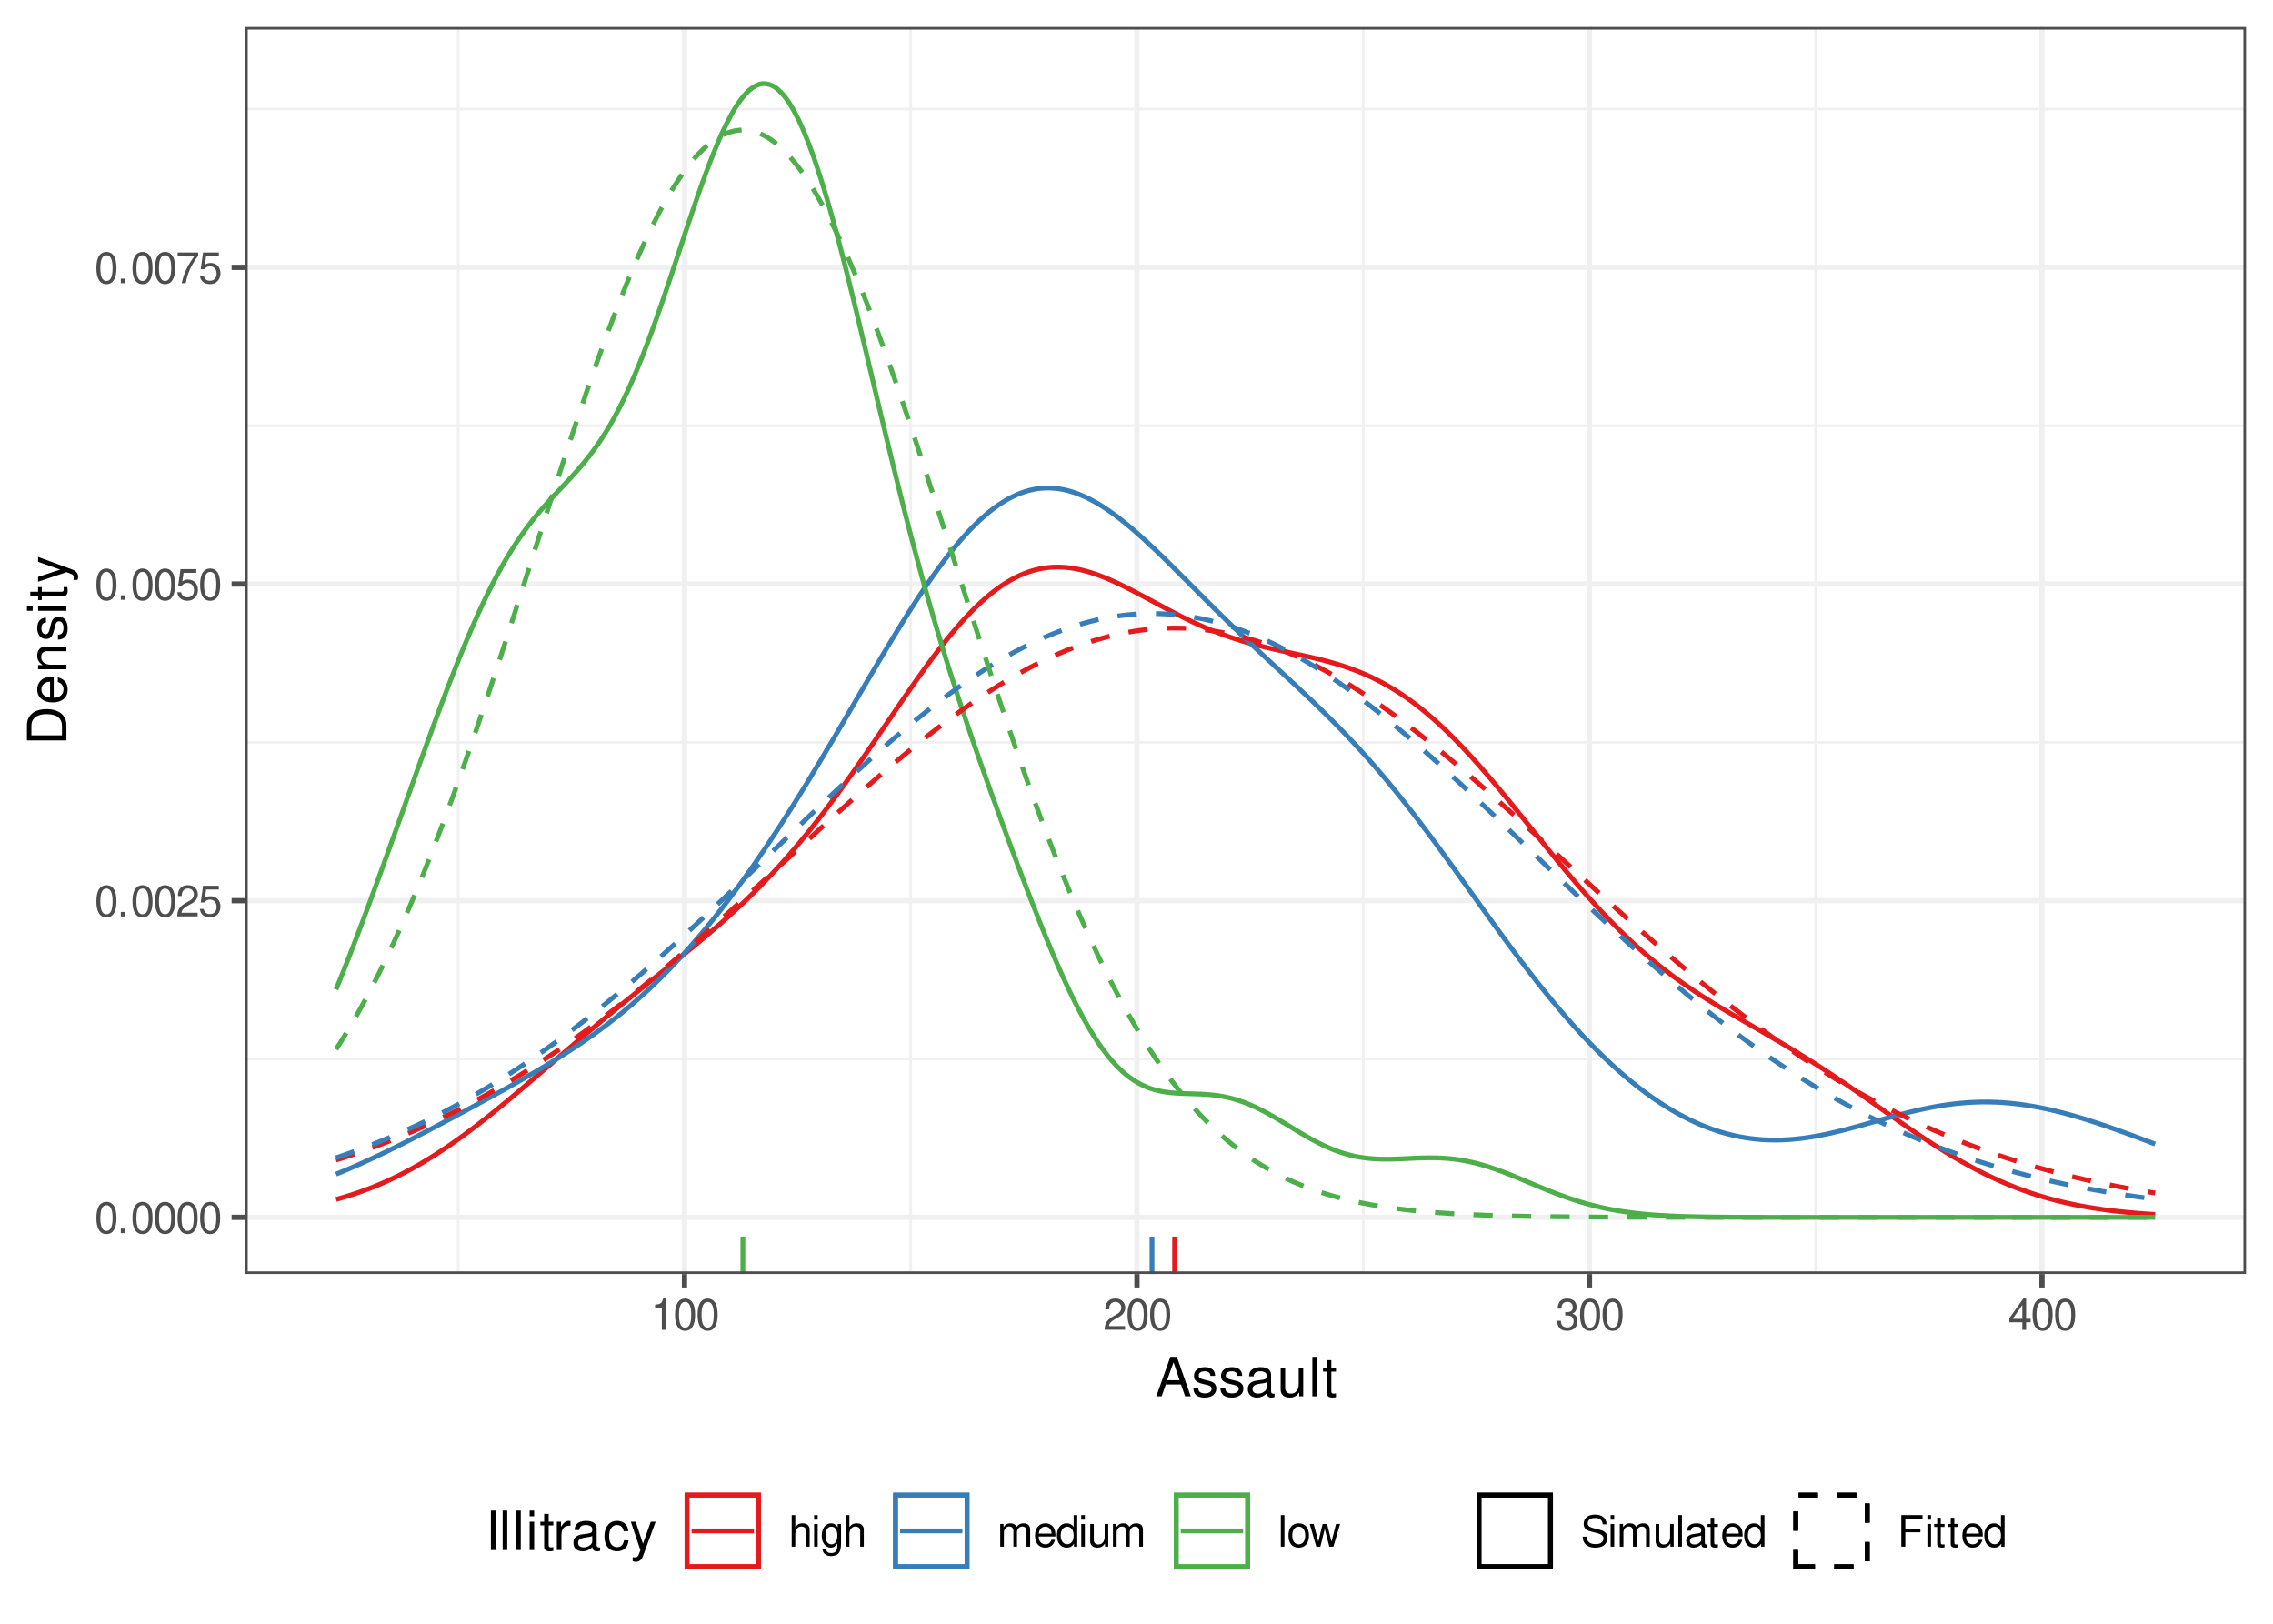 <?xml version="1.0" encoding="UTF-8"?>
<svg xmlns="http://www.w3.org/2000/svg" xmlns:xlink="http://www.w3.org/1999/xlink" width="504pt" height="360pt" viewBox="0 0 504 360" version="1.1">
<defs>
<g>
<symbol overflow="visible" id="glyph0-0">
<path style="stroke:none;" d=""/>
</symbol>
<symbol overflow="visible" id="glyph0-1">
<path style="stroke:none;" d="M 2.641 -6.938 C 2 -6.938 1.422 -6.656 1.078 -6.172 C 0.641 -5.562 0.406 -4.641 0.406 -3.359 C 0.406 -1.016 1.188 0.219 2.641 0.219 C 4.078 0.219 4.859 -1.016 4.859 -3.297 C 4.859 -4.641 4.656 -5.547 4.203 -6.172 C 3.844 -6.656 3.281 -6.938 2.641 -6.938 Z M 2.641 -6.188 C 3.547 -6.188 4 -5.25 4 -3.375 C 4 -1.406 3.562 -0.484 2.625 -0.484 C 1.734 -0.484 1.281 -1.438 1.281 -3.344 C 1.281 -5.25 1.734 -6.188 2.641 -6.188 Z M 2.641 -6.188 "/>
</symbol>
<symbol overflow="visible" id="glyph0-2">
<path style="stroke:none;" d="M 1.828 -1 L 0.828 -1 L 0.828 0 L 1.828 0 Z M 1.828 -1 "/>
</symbol>
<symbol overflow="visible" id="glyph0-3">
<path style="stroke:none;" d="M 4.859 -0.828 L 1.281 -0.828 C 1.359 -1.406 1.672 -1.781 2.5 -2.281 L 3.469 -2.828 C 4.406 -3.344 4.906 -4.062 4.906 -4.906 C 4.906 -5.484 4.672 -6.031 4.266 -6.406 C 3.859 -6.766 3.375 -6.938 2.719 -6.938 C 1.859 -6.938 1.219 -6.625 0.844 -6.031 C 0.609 -5.672 0.5 -5.234 0.484 -4.531 L 1.328 -4.531 C 1.359 -5.016 1.406 -5.281 1.531 -5.516 C 1.75 -5.938 2.188 -6.203 2.703 -6.203 C 3.469 -6.203 4.031 -5.641 4.031 -4.891 C 4.031 -4.344 3.719 -3.859 3.125 -3.516 L 2.234 -3 C 0.812 -2.172 0.406 -1.531 0.328 -0.016 L 4.859 -0.016 Z M 4.859 -0.828 "/>
</symbol>
<symbol overflow="visible" id="glyph0-4">
<path style="stroke:none;" d="M 4.562 -6.797 L 1.062 -6.797 L 0.547 -3.094 L 1.328 -3.094 C 1.719 -3.562 2.047 -3.734 2.578 -3.734 C 3.484 -3.734 4.062 -3.109 4.062 -2.094 C 4.062 -1.125 3.484 -0.531 2.578 -0.531 C 1.828 -0.531 1.375 -0.906 1.188 -1.672 L 0.328 -1.672 C 0.453 -1.109 0.547 -0.844 0.75 -0.594 C 1.125 -0.078 1.828 0.219 2.594 0.219 C 3.969 0.219 4.922 -0.781 4.922 -2.219 C 4.922 -3.562 4.031 -4.484 2.719 -4.484 C 2.25 -4.484 1.859 -4.359 1.469 -4.062 L 1.734 -5.969 L 4.562 -5.969 Z M 4.562 -6.797 "/>
</symbol>
<symbol overflow="visible" id="glyph0-5">
<path style="stroke:none;" d="M 4.984 -6.797 L 0.438 -6.797 L 0.438 -5.969 L 4.109 -5.969 C 2.5 -3.656 1.828 -2.234 1.328 0 L 2.219 0 C 2.594 -2.172 3.453 -4.047 4.984 -6.094 Z M 4.984 -6.797 "/>
</symbol>
<symbol overflow="visible" id="glyph0-6">
<path style="stroke:none;" d="M 2.484 -4.938 L 2.484 0 L 3.328 0 L 3.328 -6.938 L 2.766 -6.938 C 2.469 -5.875 2.281 -5.734 0.984 -5.562 L 0.984 -4.938 Z M 2.484 -4.938 "/>
</symbol>
<symbol overflow="visible" id="glyph0-7">
<path style="stroke:none;" d="M 2.125 -3.188 L 2.578 -3.188 C 3.5 -3.188 3.984 -2.766 3.984 -1.922 C 3.984 -1.062 3.469 -0.531 2.594 -0.531 C 1.656 -0.531 1.203 -1 1.156 -2.016 L 0.312 -2.016 C 0.344 -1.453 0.438 -1.094 0.609 -0.781 C 0.953 -0.109 1.625 0.219 2.547 0.219 C 3.953 0.219 4.859 -0.625 4.859 -1.938 C 4.859 -2.828 4.516 -3.297 3.703 -3.594 C 4.344 -3.844 4.656 -4.328 4.656 -5.031 C 4.656 -6.219 3.875 -6.938 2.578 -6.938 C 1.203 -6.938 0.484 -6.172 0.453 -4.703 L 1.297 -4.703 C 1.312 -5.125 1.344 -5.359 1.453 -5.578 C 1.641 -5.969 2.062 -6.203 2.594 -6.203 C 3.344 -6.203 3.797 -5.75 3.797 -5 C 3.797 -4.516 3.609 -4.219 3.25 -4.047 C 3.016 -3.953 2.703 -3.922 2.125 -3.906 Z M 2.125 -3.188 "/>
</symbol>
<symbol overflow="visible" id="glyph0-8">
<path style="stroke:none;" d="M 3.141 -1.672 L 3.141 0 L 3.984 0 L 3.984 -1.672 L 4.984 -1.672 L 4.984 -2.438 L 3.984 -2.438 L 3.984 -6.938 L 3.359 -6.938 L 0.266 -2.578 L 0.266 -1.672 Z M 3.141 -2.438 L 1 -2.438 L 3.141 -5.5 Z M 3.141 -2.438 "/>
</symbol>
<symbol overflow="visible" id="glyph0-9">
<path style="stroke:none;" d="M 0.672 -7 L 0.672 0 L 1.469 0 L 1.469 -2.766 C 1.469 -3.797 2 -4.469 2.828 -4.469 C 3.094 -4.469 3.344 -4.391 3.547 -4.25 C 3.766 -4.078 3.859 -3.844 3.859 -3.484 L 3.859 0 L 4.656 0 L 4.656 -3.797 C 4.656 -4.641 4.062 -5.172 3.078 -5.172 C 2.375 -5.172 1.938 -4.953 1.469 -4.344 L 1.469 -7 Z M 0.672 -7 "/>
</symbol>
<symbol overflow="visible" id="glyph0-10">
<path style="stroke:none;" d="M 1.438 -5.031 L 0.641 -5.031 L 0.641 0 L 1.438 0 Z M 1.438 -7 L 0.641 -7 L 0.641 -5.984 L 1.438 -5.984 Z M 1.438 -7 "/>
</symbol>
<symbol overflow="visible" id="glyph0-11">
<path style="stroke:none;" d="M 3.875 -5.031 L 3.875 -4.297 C 3.469 -4.906 3.031 -5.172 2.391 -5.172 C 1.188 -5.172 0.328 -4.031 0.328 -2.422 C 0.328 -1.578 0.531 -0.969 0.969 -0.453 C 1.344 -0.016 1.828 0.219 2.344 0.219 C 2.938 0.219 3.375 -0.047 3.797 -0.688 L 3.797 -0.422 C 3.797 0.922 3.422 1.422 2.422 1.422 C 1.75 1.422 1.391 1.156 1.312 0.578 L 0.5 0.578 C 0.578 1.5 1.312 2.094 2.406 2.094 C 3.141 2.094 3.766 1.859 4.094 1.453 C 4.469 0.984 4.609 0.359 4.609 -0.828 L 4.609 -5.031 Z M 2.469 -4.438 C 3.312 -4.438 3.797 -3.719 3.797 -2.453 C 3.797 -1.234 3.312 -0.516 2.469 -0.516 C 1.656 -0.516 1.172 -1.234 1.172 -2.469 C 1.172 -3.703 1.656 -4.438 2.469 -4.438 Z M 2.469 -4.438 "/>
</symbol>
<symbol overflow="visible" id="glyph0-12">
<path style="stroke:none;" d="M 0.672 -5.031 L 0.672 0 L 1.484 0 L 1.484 -3.156 C 1.484 -3.891 2 -4.469 2.656 -4.469 C 3.25 -4.469 3.594 -4.109 3.594 -3.469 L 3.594 0 L 4.391 0 L 4.391 -3.156 C 4.391 -3.891 4.922 -4.469 5.578 -4.469 C 6.156 -4.469 6.5 -4.094 6.5 -3.469 L 6.5 0 L 7.312 0 L 7.312 -3.766 C 7.312 -4.672 6.797 -5.172 5.859 -5.172 C 5.188 -5.172 4.781 -4.969 4.312 -4.406 C 4.016 -4.938 3.609 -5.172 2.953 -5.172 C 2.281 -5.172 1.828 -4.922 1.406 -4.312 L 1.406 -5.031 Z M 0.672 -5.031 "/>
</symbol>
<symbol overflow="visible" id="glyph0-13">
<path style="stroke:none;" d="M 4.922 -2.25 C 4.922 -3.016 4.859 -3.469 4.719 -3.844 C 4.391 -4.672 3.625 -5.172 2.688 -5.172 C 1.281 -5.172 0.391 -4.109 0.391 -2.453 C 0.391 -0.781 1.25 0.219 2.672 0.219 C 3.812 0.219 4.609 -0.438 4.812 -1.531 L 4.016 -1.531 C 3.797 -0.859 3.344 -0.516 2.703 -0.516 C 2.188 -0.516 1.75 -0.75 1.484 -1.172 C 1.297 -1.453 1.234 -1.75 1.219 -2.25 Z M 1.234 -2.891 C 1.312 -3.828 1.875 -4.438 2.672 -4.438 C 3.484 -4.438 4.062 -3.797 4.062 -2.891 Z M 1.234 -2.891 "/>
</symbol>
<symbol overflow="visible" id="glyph0-14">
<path style="stroke:none;" d="M 4.75 -7 L 3.953 -7 L 3.953 -4.391 C 3.609 -4.906 3.078 -5.172 2.406 -5.172 C 1.109 -5.172 0.25 -4.125 0.25 -2.516 C 0.25 -0.828 1.078 0.219 2.438 0.219 C 3.125 0.219 3.609 -0.031 4.031 -0.656 L 4.031 0 L 4.75 0 Z M 2.547 -4.422 C 3.406 -4.422 3.953 -3.672 3.953 -2.453 C 3.953 -1.297 3.391 -0.531 2.547 -0.531 C 1.672 -0.531 1.078 -1.312 1.078 -2.469 C 1.078 -3.641 1.672 -4.422 2.547 -4.422 Z M 2.547 -4.422 "/>
</symbol>
<symbol overflow="visible" id="glyph0-15">
<path style="stroke:none;" d="M 4.625 0 L 4.625 -5.031 L 3.828 -5.031 L 3.828 -2.172 C 3.828 -1.156 3.297 -0.484 2.453 -0.484 C 1.828 -0.484 1.422 -0.859 1.422 -1.469 L 1.422 -5.031 L 0.625 -5.031 L 0.625 -1.156 C 0.625 -0.312 1.25 0.219 2.219 0.219 C 2.969 0.219 3.438 -0.031 3.906 -0.703 L 3.906 0 Z M 4.625 0 "/>
</symbol>
<symbol overflow="visible" id="glyph0-16">
<path style="stroke:none;" d="M 1.453 -7 L 0.656 -7 L 0.656 0 L 1.453 0 Z M 1.453 -7 "/>
</symbol>
<symbol overflow="visible" id="glyph0-17">
<path style="stroke:none;" d="M 2.609 -5.172 C 1.188 -5.172 0.344 -4.156 0.344 -2.469 C 0.344 -0.781 1.188 0.219 2.625 0.219 C 4.031 0.219 4.891 -0.781 4.891 -2.438 C 4.891 -4.188 4.062 -5.172 2.609 -5.172 Z M 2.625 -4.438 C 3.516 -4.438 4.062 -3.688 4.062 -2.453 C 4.062 -1.25 3.5 -0.516 2.625 -0.516 C 1.734 -0.516 1.188 -1.25 1.188 -2.469 C 1.188 -3.688 1.734 -4.438 2.625 -4.438 Z M 2.625 -4.438 "/>
</symbol>
<symbol overflow="visible" id="glyph0-18">
<path style="stroke:none;" d="M 5.312 0 L 6.797 -5.031 L 5.891 -5.031 L 4.891 -1.109 L 3.906 -5.031 L 2.922 -5.031 L 1.969 -1.109 L 0.938 -5.031 L 0.062 -5.031 L 1.516 0 L 2.422 0 L 3.391 -3.938 L 4.406 0 Z M 5.312 0 "/>
</symbol>
<symbol overflow="visible" id="glyph0-19">
<path style="stroke:none;" d="M 5.719 -4.938 C 5.719 -5.422 5.688 -5.562 5.531 -5.875 C 5.156 -6.688 4.344 -7.109 3.156 -7.109 C 1.625 -7.109 0.672 -6.328 0.672 -5.062 C 0.672 -4.203 1.125 -3.672 2.047 -3.422 L 3.781 -2.969 C 4.672 -2.734 5.062 -2.375 5.062 -1.828 C 5.062 -1.453 4.859 -1.078 4.562 -0.859 C 4.281 -0.656 3.844 -0.562 3.281 -0.562 C 2.516 -0.562 2 -0.75 1.672 -1.156 C 1.406 -1.453 1.297 -1.797 1.312 -2.219 L 0.453 -2.219 C 0.469 -1.578 0.594 -1.156 0.875 -0.781 C 1.359 -0.109 2.156 0.219 3.219 0.219 C 4.062 0.219 4.734 0.031 5.188 -0.312 C 5.656 -0.688 5.953 -1.312 5.953 -1.922 C 5.953 -2.781 5.422 -3.422 4.469 -3.672 L 2.719 -4.141 C 1.875 -4.375 1.562 -4.641 1.562 -5.188 C 1.562 -5.891 2.188 -6.359 3.125 -6.359 C 4.234 -6.359 4.859 -5.859 4.875 -4.938 Z M 5.719 -4.938 "/>
</symbol>
<symbol overflow="visible" id="glyph0-20">
<path style="stroke:none;" d="M 5.125 -0.469 C 5.047 -0.453 5.016 -0.453 4.953 -0.453 C 4.688 -0.453 4.531 -0.594 4.531 -0.844 L 4.531 -3.797 C 4.531 -4.688 3.875 -5.172 2.641 -5.172 C 1.906 -5.172 1.312 -4.953 0.969 -4.578 C 0.734 -4.328 0.641 -4.031 0.625 -3.547 L 1.422 -3.547 C 1.5 -4.156 1.859 -4.438 2.609 -4.438 C 3.344 -4.438 3.734 -4.156 3.734 -3.688 L 3.734 -3.469 C 3.719 -3.125 3.547 -3 2.891 -2.922 C 1.766 -2.766 1.594 -2.734 1.281 -2.609 C 0.703 -2.359 0.406 -1.922 0.406 -1.266 C 0.406 -0.359 1.031 0.219 2.047 0.219 C 2.688 0.219 3.188 0 3.766 -0.516 C 3.812 0 4.062 0.219 4.578 0.219 C 4.766 0.219 4.859 0.203 5.125 0.141 Z M 3.734 -1.578 C 3.734 -1.312 3.656 -1.156 3.422 -0.938 C 3.094 -0.641 2.703 -0.484 2.219 -0.484 C 1.609 -0.484 1.234 -0.781 1.234 -1.281 C 1.234 -1.812 1.578 -2.078 2.453 -2.203 C 3.297 -2.328 3.469 -2.359 3.734 -2.484 Z M 3.734 -1.578 "/>
</symbol>
<symbol overflow="visible" id="glyph0-21">
<path style="stroke:none;" d="M 2.438 -5.031 L 1.609 -5.031 L 1.609 -6.406 L 0.812 -6.406 L 0.812 -5.031 L 0.141 -5.031 L 0.141 -4.375 L 0.812 -4.375 L 0.812 -0.578 C 0.812 -0.062 1.156 0.219 1.781 0.219 C 2 0.219 2.172 0.203 2.438 0.156 L 2.438 -0.516 C 2.328 -0.484 2.219 -0.484 2.047 -0.484 C 1.703 -0.484 1.609 -0.578 1.609 -0.938 L 1.609 -4.375 L 2.438 -4.375 Z M 2.438 -5.031 "/>
</symbol>
<symbol overflow="visible" id="glyph0-22">
<path style="stroke:none;" d="M 1.75 -3.188 L 5.094 -3.188 L 5.094 -3.969 L 1.75 -3.969 L 1.75 -6.203 L 5.562 -6.203 L 5.562 -7 L 0.859 -7 L 0.859 0 L 1.75 0 Z M 1.75 -3.188 "/>
</symbol>
<symbol overflow="visible" id="glyph1-0">
<path style="stroke:none;" d=""/>
</symbol>
<symbol overflow="visible" id="glyph1-1">
<path style="stroke:none;" d="M 5.688 -2.625 L 6.594 0 L 7.844 0 L 4.766 -8.75 L 3.328 -8.75 L 0.203 0 L 1.391 0 L 2.312 -2.625 Z M 5.375 -3.562 L 2.594 -3.562 L 4.031 -7.547 Z M 5.375 -3.562 "/>
</symbol>
<symbol overflow="visible" id="glyph1-2">
<path style="stroke:none;" d="M 5.25 -4.531 C 5.25 -5.766 4.422 -6.469 2.969 -6.469 C 1.516 -6.469 0.562 -5.719 0.562 -4.547 C 0.562 -3.562 1.062 -3.094 2.562 -2.734 L 3.484 -2.516 C 4.188 -2.344 4.469 -2.094 4.469 -1.641 C 4.469 -1.047 3.875 -0.641 3 -0.641 C 2.453 -0.641 2 -0.797 1.75 -1.062 C 1.594 -1.25 1.531 -1.422 1.469 -1.875 L 0.406 -1.875 C 0.453 -0.422 1.266 0.281 2.922 0.281 C 4.5 0.281 5.516 -0.5 5.516 -1.719 C 5.516 -2.656 4.984 -3.172 3.734 -3.469 L 2.766 -3.703 C 1.953 -3.891 1.609 -4.156 1.609 -4.594 C 1.609 -5.188 2.125 -5.547 2.938 -5.547 C 3.75 -5.547 4.172 -5.203 4.203 -4.531 Z M 5.25 -4.531 "/>
</symbol>
<symbol overflow="visible" id="glyph1-3">
<path style="stroke:none;" d="M 6.422 -0.594 C 6.312 -0.562 6.266 -0.562 6.203 -0.562 C 5.859 -0.562 5.656 -0.75 5.656 -1.062 L 5.656 -4.75 C 5.656 -5.875 4.844 -6.469 3.297 -6.469 C 2.375 -6.469 1.641 -6.203 1.219 -5.734 C 0.922 -5.406 0.797 -5.047 0.781 -4.422 L 1.781 -4.422 C 1.875 -5.203 2.328 -5.547 3.266 -5.547 C 4.172 -5.547 4.672 -5.203 4.672 -4.609 L 4.672 -4.344 C 4.656 -3.906 4.438 -3.75 3.625 -3.641 C 2.203 -3.469 1.984 -3.422 1.609 -3.266 C 0.875 -2.953 0.5 -2.406 0.5 -1.578 C 0.5 -0.438 1.297 0.281 2.562 0.281 C 3.359 0.281 4 0 4.703 -0.641 C 4.781 0 5.094 0.281 5.734 0.281 C 5.953 0.281 6.078 0.25 6.422 0.172 Z M 4.672 -1.984 C 4.672 -1.641 4.578 -1.438 4.266 -1.156 C 3.859 -0.797 3.375 -0.594 2.781 -0.594 C 2 -0.594 1.547 -0.969 1.547 -1.609 C 1.547 -2.266 1.984 -2.609 3.062 -2.766 C 4.125 -2.906 4.328 -2.953 4.672 -3.109 Z M 4.672 -1.984 "/>
</symbol>
<symbol overflow="visible" id="glyph1-4">
<path style="stroke:none;" d="M 5.781 0 L 5.781 -6.281 L 4.781 -6.281 L 4.781 -2.719 C 4.781 -1.438 4.109 -0.594 3.078 -0.594 C 2.281 -0.594 1.781 -1.078 1.781 -1.844 L 1.781 -6.281 L 0.781 -6.281 L 0.781 -1.438 C 0.781 -0.391 1.562 0.281 2.781 0.281 C 3.703 0.281 4.297 -0.047 4.891 -0.875 L 4.891 0 Z M 5.781 0 "/>
</symbol>
<symbol overflow="visible" id="glyph1-5">
<path style="stroke:none;" d="M 1.828 -8.75 L 0.812 -8.75 L 0.812 0 L 1.828 0 Z M 1.828 -8.75 "/>
</symbol>
<symbol overflow="visible" id="glyph1-6">
<path style="stroke:none;" d="M 3.047 -6.281 L 2.016 -6.281 L 2.016 -8.016 L 1.016 -8.016 L 1.016 -6.281 L 0.172 -6.281 L 0.172 -5.469 L 1.016 -5.469 L 1.016 -0.719 C 1.016 -0.078 1.453 0.281 2.234 0.281 C 2.5 0.281 2.719 0.25 3.047 0.188 L 3.047 -0.641 C 2.906 -0.609 2.766 -0.594 2.562 -0.594 C 2.141 -0.594 2.016 -0.719 2.016 -1.156 L 2.016 -5.469 L 3.047 -5.469 Z M 3.047 -6.281 "/>
</symbol>
<symbol overflow="visible" id="glyph1-7">
<path style="stroke:none;" d="M 2.328 -8.75 L 1.203 -8.75 L 1.203 0 L 2.328 0 Z M 2.328 -8.75 "/>
</symbol>
<symbol overflow="visible" id="glyph1-8">
<path style="stroke:none;" d="M 1.797 -6.281 L 0.797 -6.281 L 0.797 0 L 1.797 0 Z M 1.797 -8.75 L 0.797 -8.75 L 0.797 -7.484 L 1.797 -7.484 Z M 1.797 -8.75 "/>
</symbol>
<symbol overflow="visible" id="glyph1-9">
<path style="stroke:none;" d="M 0.828 -6.281 L 0.828 0 L 1.844 0 L 1.844 -3.266 C 1.844 -4.781 2.469 -5.453 3.859 -5.406 L 3.859 -6.438 C 3.688 -6.453 3.594 -6.469 3.469 -6.469 C 2.812 -6.469 2.328 -6.078 1.75 -5.141 L 1.75 -6.281 Z M 0.828 -6.281 "/>
</symbol>
<symbol overflow="visible" id="glyph1-10">
<path style="stroke:none;" d="M 5.656 -4.172 C 5.609 -4.781 5.469 -5.188 5.234 -5.531 C 4.797 -6.125 4.047 -6.469 3.172 -6.469 C 1.469 -6.469 0.375 -5.125 0.375 -3.031 C 0.375 -1.016 1.453 0.281 3.156 0.281 C 4.656 0.281 5.609 -0.625 5.719 -2.156 L 4.719 -2.156 C 4.547 -1.156 4.031 -0.641 3.188 -0.641 C 2.078 -0.641 1.422 -1.547 1.422 -3.031 C 1.422 -4.609 2.062 -5.547 3.156 -5.547 C 4 -5.547 4.531 -5.047 4.641 -4.172 Z M 5.656 -4.172 "/>
</symbol>
<symbol overflow="visible" id="glyph1-11">
<path style="stroke:none;" d="M 4.656 -6.281 L 2.922 -1.391 L 1.312 -6.281 L 0.234 -6.281 L 2.359 0.031 L 1.984 1.016 C 1.812 1.469 1.594 1.625 1.172 1.625 C 1.016 1.625 0.859 1.609 0.641 1.562 L 0.641 2.453 C 0.859 2.562 1.062 2.609 1.312 2.609 C 1.641 2.609 1.984 2.516 2.25 2.312 C 2.562 2.094 2.75 1.828 2.938 1.312 L 5.734 -6.281 Z M 4.656 -6.281 "/>
</symbol>
<symbol overflow="visible" id="glyph2-0">
<path style="stroke:none;" d=""/>
</symbol>
<symbol overflow="visible" id="glyph2-1">
<path style="stroke:none;" d="M 0 -1.062 L 0 -4.438 C 0 -6.641 -1.656 -8 -4.375 -8 C -7.094 -8 -8.75 -6.656 -8.75 -4.438 L -8.75 -1.062 Z M -0.984 -2.188 L -7.766 -2.188 L -7.766 -4.25 C -7.766 -5.969 -6.594 -6.891 -4.375 -6.891 C -2.141 -6.891 -0.984 -5.969 -0.984 -4.25 Z M -0.984 -2.188 "/>
</symbol>
<symbol overflow="visible" id="glyph2-2">
<path style="stroke:none;" d="M -2.812 -6.156 C -3.766 -6.156 -4.344 -6.078 -4.812 -5.906 C -5.844 -5.5 -6.469 -4.531 -6.469 -3.359 C -6.469 -1.609 -5.141 -0.484 -3.062 -0.484 C -0.984 -0.484 0.281 -1.562 0.281 -3.344 C 0.281 -4.781 -0.547 -5.766 -1.906 -6.031 L -1.906 -5.016 C -1.078 -4.734 -0.641 -4.172 -0.641 -3.375 C -0.641 -2.734 -0.938 -2.203 -1.469 -1.859 C -1.828 -1.625 -2.188 -1.531 -2.812 -1.531 Z M -3.625 -1.547 C -4.781 -1.625 -5.547 -2.344 -5.547 -3.344 C -5.547 -4.375 -4.75 -5.078 -3.625 -5.078 Z M -3.625 -1.547 "/>
</symbol>
<symbol overflow="visible" id="glyph2-3">
<path style="stroke:none;" d="M -6.281 -0.844 L 0 -0.844 L 0 -1.844 L -3.469 -1.844 C -4.75 -1.844 -5.594 -2.516 -5.594 -3.547 C -5.594 -4.344 -5.109 -4.844 -4.359 -4.844 L 0 -4.844 L 0 -5.844 L -4.75 -5.844 C -5.797 -5.844 -6.469 -5.062 -6.469 -3.859 C -6.469 -2.922 -6.109 -2.312 -5.234 -1.766 L -6.281 -1.766 Z M -6.281 -0.844 "/>
</symbol>
<symbol overflow="visible" id="glyph2-4">
<path style="stroke:none;" d="M -4.531 -5.25 C -5.766 -5.25 -6.469 -4.422 -6.469 -2.969 C -6.469 -1.516 -5.719 -0.562 -4.547 -0.562 C -3.562 -0.562 -3.094 -1.062 -2.734 -2.562 L -2.516 -3.484 C -2.344 -4.188 -2.094 -4.469 -1.641 -4.469 C -1.047 -4.469 -0.641 -3.875 -0.641 -3 C -0.641 -2.453 -0.797 -2 -1.062 -1.75 C -1.25 -1.594 -1.422 -1.531 -1.875 -1.469 L -1.875 -0.406 C -0.422 -0.453 0.281 -1.266 0.281 -2.922 C 0.281 -4.5 -0.5 -5.516 -1.719 -5.516 C -2.656 -5.516 -3.172 -4.984 -3.469 -3.734 L -3.703 -2.766 C -3.891 -1.953 -4.156 -1.609 -4.594 -1.609 C -5.188 -1.609 -5.547 -2.125 -5.547 -2.938 C -5.547 -3.75 -5.203 -4.172 -4.531 -4.203 Z M -4.531 -5.25 "/>
</symbol>
<symbol overflow="visible" id="glyph2-5">
<path style="stroke:none;" d="M -6.281 -1.797 L -6.281 -0.797 L 0 -0.797 L 0 -1.797 Z M -8.75 -1.797 L -8.75 -0.797 L -7.484 -0.797 L -7.484 -1.797 Z M -8.75 -1.797 "/>
</symbol>
<symbol overflow="visible" id="glyph2-6">
<path style="stroke:none;" d="M -6.281 -3.047 L -6.281 -2.016 L -8.016 -2.016 L -8.016 -1.016 L -6.281 -1.016 L -6.281 -0.172 L -5.469 -0.172 L -5.469 -1.016 L -0.719 -1.016 C -0.078 -1.016 0.281 -1.453 0.281 -2.234 C 0.281 -2.5 0.25 -2.719 0.188 -3.047 L -0.641 -3.047 C -0.609 -2.906 -0.594 -2.766 -0.594 -2.562 C -0.594 -2.141 -0.719 -2.016 -1.156 -2.016 L -5.469 -2.016 L -5.469 -3.047 Z M -6.281 -3.047 "/>
</symbol>
<symbol overflow="visible" id="glyph2-7">
<path style="stroke:none;" d="M -6.281 -4.656 L -1.391 -2.922 L -6.281 -1.312 L -6.281 -0.234 L 0.031 -2.359 L 1.016 -1.984 C 1.469 -1.812 1.625 -1.594 1.625 -1.172 C 1.625 -1.016 1.609 -0.859 1.562 -0.641 L 2.453 -0.641 C 2.562 -0.859 2.609 -1.062 2.609 -1.312 C 2.609 -1.641 2.516 -1.984 2.312 -2.25 C 2.094 -2.562 1.828 -2.75 1.312 -2.938 L -6.281 -5.734 Z M -6.281 -4.656 "/>
</symbol>
</g>
<clipPath id="clip1">
  <path d="M 54.348 5.977 L 498.023 5.977 L 498.023 282.461 L 54.348 282.461 Z M 54.348 5.977 "/>
</clipPath>
<clipPath id="clip2">
  <path d="M 54.348 234 L 498.023 234 L 498.023 236 L 54.348 236 Z M 54.348 234 "/>
</clipPath>
<clipPath id="clip3">
  <path d="M 54.348 164 L 498.023 164 L 498.023 165 L 54.348 165 Z M 54.348 164 "/>
</clipPath>
<clipPath id="clip4">
  <path d="M 54.348 94 L 498.023 94 L 498.023 95 L 54.348 95 Z M 54.348 94 "/>
</clipPath>
<clipPath id="clip5">
  <path d="M 54.348 23 L 498.023 23 L 498.023 25 L 54.348 25 Z M 54.348 23 "/>
</clipPath>
<clipPath id="clip6">
  <path d="M 101 5.977 L 102 5.977 L 102 282.461 L 101 282.461 Z M 101 5.977 "/>
</clipPath>
<clipPath id="clip7">
  <path d="M 201 5.977 L 203 5.977 L 203 282.461 L 201 282.461 Z M 201 5.977 "/>
</clipPath>
<clipPath id="clip8">
  <path d="M 301 5.977 L 303 5.977 L 303 282.461 L 301 282.461 Z M 301 5.977 "/>
</clipPath>
<clipPath id="clip9">
  <path d="M 402 5.977 L 403 5.977 L 403 282.461 L 402 282.461 Z M 402 5.977 "/>
</clipPath>
<clipPath id="clip10">
  <path d="M 54.348 269 L 498.023 269 L 498.023 271 L 54.348 271 Z M 54.348 269 "/>
</clipPath>
<clipPath id="clip11">
  <path d="M 54.348 199 L 498.023 199 L 498.023 201 L 54.348 201 Z M 54.348 199 "/>
</clipPath>
<clipPath id="clip12">
  <path d="M 54.348 128 L 498.023 128 L 498.023 131 L 54.348 131 Z M 54.348 128 "/>
</clipPath>
<clipPath id="clip13">
  <path d="M 54.348 58 L 498.023 58 L 498.023 60 L 54.348 60 Z M 54.348 58 "/>
</clipPath>
<clipPath id="clip14">
  <path d="M 151 5.977 L 153 5.977 L 153 282.461 L 151 282.461 Z M 151 5.977 "/>
</clipPath>
<clipPath id="clip15">
  <path d="M 251 5.977 L 253 5.977 L 253 282.461 L 251 282.461 Z M 251 5.977 "/>
</clipPath>
<clipPath id="clip16">
  <path d="M 351 5.977 L 354 5.977 L 354 282.461 L 351 282.461 Z M 351 5.977 "/>
</clipPath>
<clipPath id="clip17">
  <path d="M 452 5.977 L 454 5.977 L 454 282.461 L 452 282.461 Z M 452 5.977 "/>
</clipPath>
<clipPath id="clip18">
  <path d="M 259 273 L 261 273 L 261 282.461 L 259 282.461 Z M 259 273 "/>
</clipPath>
<clipPath id="clip19">
  <path d="M 254 273 L 256 273 L 256 282.461 L 254 282.461 Z M 254 273 "/>
</clipPath>
<clipPath id="clip20">
  <path d="M 164 273 L 166 273 L 166 282.461 L 164 282.461 Z M 164 273 "/>
</clipPath>
<clipPath id="clip21">
  <path d="M 54.348 5.977 L 498.023 5.977 L 498.023 282.461 L 54.348 282.461 Z M 54.348 5.977 "/>
</clipPath>
</defs>
<g id="surface76">
<rect x="0" y="0" width="504" height="360" style="fill:rgb(100%,100%,100%);fill-opacity:1;stroke:none;"/>
<rect x="0" y="0" width="504" height="360" style="fill:rgb(100%,100%,100%);fill-opacity:1;stroke:none;"/>
<path style="fill:none;stroke-width:1.164;stroke-linecap:round;stroke-linejoin:round;stroke:rgb(100%,100%,100%);stroke-opacity:1;stroke-miterlimit:10;" d="M 0 360 L 504 360 L 504 0 L 0 0 Z M 0 360 "/>
<g clip-path="url(#clip1)" clip-rule="nonzero">
<path style=" stroke:none;fill-rule:nonzero;fill:rgb(100%,100%,100%);fill-opacity:1;" d="M 54.348 282.465 L 498.023 282.465 L 498.023 5.98 L 54.348 5.98 Z M 54.348 282.465 "/>
</g>
<g clip-path="url(#clip2)" clip-rule="nonzero">
<path style="fill:none;stroke-width:0.582;stroke-linecap:butt;stroke-linejoin:round;stroke:rgb(94.118%,94.118%,94.118%);stroke-opacity:1;stroke-miterlimit:10;" d="M 54.348 234.793 L 498.023 234.793 "/>
</g>
<g clip-path="url(#clip3)" clip-rule="nonzero">
<path style="fill:none;stroke-width:0.582;stroke-linecap:butt;stroke-linejoin:round;stroke:rgb(94.118%,94.118%,94.118%);stroke-opacity:1;stroke-miterlimit:10;" d="M 54.348 164.59 L 498.023 164.59 "/>
</g>
<g clip-path="url(#clip4)" clip-rule="nonzero">
<path style="fill:none;stroke-width:0.582;stroke-linecap:butt;stroke-linejoin:round;stroke:rgb(94.118%,94.118%,94.118%);stroke-opacity:1;stroke-miterlimit:10;" d="M 54.348 94.383 L 498.023 94.383 "/>
</g>
<g clip-path="url(#clip5)" clip-rule="nonzero">
<path style="fill:none;stroke-width:0.582;stroke-linecap:butt;stroke-linejoin:round;stroke:rgb(94.118%,94.118%,94.118%);stroke-opacity:1;stroke-miterlimit:10;" d="M 54.348 24.18 L 498.023 24.18 "/>
</g>
<g clip-path="url(#clip6)" clip-rule="nonzero">
<path style="fill:none;stroke-width:0.582;stroke-linecap:butt;stroke-linejoin:round;stroke:rgb(94.118%,94.118%,94.118%);stroke-opacity:1;stroke-miterlimit:10;" d="M 101.602 282.465 L 101.602 5.977 "/>
</g>
<g clip-path="url(#clip7)" clip-rule="nonzero">
<path style="fill:none;stroke-width:0.582;stroke-linecap:butt;stroke-linejoin:round;stroke:rgb(94.118%,94.118%,94.118%);stroke-opacity:1;stroke-miterlimit:10;" d="M 201.938 282.465 L 201.938 5.977 "/>
</g>
<g clip-path="url(#clip8)" clip-rule="nonzero">
<path style="fill:none;stroke-width:0.582;stroke-linecap:butt;stroke-linejoin:round;stroke:rgb(94.118%,94.118%,94.118%);stroke-opacity:1;stroke-miterlimit:10;" d="M 302.27 282.465 L 302.27 5.977 "/>
</g>
<g clip-path="url(#clip9)" clip-rule="nonzero">
<path style="fill:none;stroke-width:0.582;stroke-linecap:butt;stroke-linejoin:round;stroke:rgb(94.118%,94.118%,94.118%);stroke-opacity:1;stroke-miterlimit:10;" d="M 402.605 282.465 L 402.605 5.977 "/>
</g>
<g clip-path="url(#clip10)" clip-rule="nonzero">
<path style="fill:none;stroke-width:1.164;stroke-linecap:butt;stroke-linejoin:round;stroke:rgb(94.118%,94.118%,94.118%);stroke-opacity:1;stroke-miterlimit:10;" d="M 54.348 269.895 L 498.023 269.895 "/>
</g>
<g clip-path="url(#clip11)" clip-rule="nonzero">
<path style="fill:none;stroke-width:1.164;stroke-linecap:butt;stroke-linejoin:round;stroke:rgb(94.118%,94.118%,94.118%);stroke-opacity:1;stroke-miterlimit:10;" d="M 54.348 199.691 L 498.023 199.691 "/>
</g>
<g clip-path="url(#clip12)" clip-rule="nonzero">
<path style="fill:none;stroke-width:1.164;stroke-linecap:butt;stroke-linejoin:round;stroke:rgb(94.118%,94.118%,94.118%);stroke-opacity:1;stroke-miterlimit:10;" d="M 54.348 129.484 L 498.023 129.484 "/>
</g>
<g clip-path="url(#clip13)" clip-rule="nonzero">
<path style="fill:none;stroke-width:1.164;stroke-linecap:butt;stroke-linejoin:round;stroke:rgb(94.118%,94.118%,94.118%);stroke-opacity:1;stroke-miterlimit:10;" d="M 54.348 59.281 L 498.023 59.281 "/>
</g>
<g clip-path="url(#clip14)" clip-rule="nonzero">
<path style="fill:none;stroke-width:1.164;stroke-linecap:butt;stroke-linejoin:round;stroke:rgb(94.118%,94.118%,94.118%);stroke-opacity:1;stroke-miterlimit:10;" d="M 151.77 282.465 L 151.77 5.977 "/>
</g>
<g clip-path="url(#clip15)" clip-rule="nonzero">
<path style="fill:none;stroke-width:1.164;stroke-linecap:butt;stroke-linejoin:round;stroke:rgb(94.118%,94.118%,94.118%);stroke-opacity:1;stroke-miterlimit:10;" d="M 252.105 282.465 L 252.105 5.977 "/>
</g>
<g clip-path="url(#clip16)" clip-rule="nonzero">
<path style="fill:none;stroke-width:1.164;stroke-linecap:butt;stroke-linejoin:round;stroke:rgb(94.118%,94.118%,94.118%);stroke-opacity:1;stroke-miterlimit:10;" d="M 352.438 282.465 L 352.438 5.977 "/>
</g>
<g clip-path="url(#clip17)" clip-rule="nonzero">
<path style="fill:none;stroke-width:1.164;stroke-linecap:butt;stroke-linejoin:round;stroke:rgb(94.118%,94.118%,94.118%);stroke-opacity:1;stroke-miterlimit:10;" d="M 452.773 282.465 L 452.773 5.977 "/>
</g>
<path style="fill:none;stroke-width:1.067;stroke-linecap:butt;stroke-linejoin:round;stroke:rgb(89.412%,10.196%,10.98%);stroke-opacity:1;stroke-miterlimit:10;" d="M 74.512 265.91 L 75.301 265.695 L 76.094 265.465 L 76.883 265.227 L 77.672 264.984 L 78.461 264.727 L 79.25 264.461 L 80.039 264.188 L 80.828 263.898 L 81.617 263.605 L 82.406 263.301 L 83.195 262.98 L 83.984 262.656 L 84.773 262.316 L 85.562 261.969 L 86.352 261.609 L 87.141 261.238 L 87.934 260.855 L 88.723 260.465 L 89.512 260.059 L 90.301 259.648 L 91.09 259.223 L 91.879 258.785 L 92.668 258.34 L 93.457 257.879 L 94.246 257.41 L 95.035 256.934 L 95.824 256.441 L 96.613 255.945 L 97.402 255.434 L 98.191 254.914 L 98.98 254.387 L 99.773 253.848 L 100.562 253.297 L 101.352 252.742 L 102.141 252.172 L 102.93 251.598 L 103.719 251.02 L 104.508 250.426 L 105.297 249.828 L 106.086 249.223 L 107.664 247.988 L 108.453 247.363 L 109.242 246.73 L 110.031 246.094 L 110.82 245.449 L 111.609 244.801 L 112.402 244.152 L 114.77 242.172 L 116.348 240.836 L 117.926 239.492 L 119.504 238.141 L 120.293 237.461 L 121.082 236.785 L 121.871 236.105 L 123.449 234.754 L 124.242 234.074 L 125.82 232.723 L 128.188 230.707 L 129.766 229.371 L 131.344 228.043 L 132.133 227.383 L 133.711 226.07 L 135.289 224.766 L 136.082 224.117 L 138.449 222.184 L 139.238 221.547 L 140.027 220.906 L 140.816 220.27 L 144.762 217.105 L 145.551 216.477 L 146.34 215.844 L 147.129 215.215 L 147.922 214.582 L 148.711 213.949 L 151.078 212.039 L 151.867 211.398 L 152.656 210.754 L 154.234 209.457 L 155.023 208.801 L 155.812 208.141 L 156.602 207.477 L 157.391 206.805 L 158.18 206.129 L 158.969 205.445 L 159.758 204.758 L 160.551 204.059 L 161.34 203.352 L 162.129 202.641 L 162.918 201.918 L 163.707 201.188 L 164.496 200.445 L 165.285 199.695 L 166.074 198.938 L 166.863 198.164 L 167.652 197.379 L 168.441 196.59 L 169.23 195.781 L 170.02 194.965 L 170.809 194.137 L 171.598 193.289 L 172.391 192.438 L 173.18 191.57 L 173.969 190.688 L 174.758 189.797 L 175.547 188.883 L 176.336 187.965 L 177.125 187.031 L 177.914 186.078 L 178.703 185.117 L 179.492 184.145 L 180.281 183.152 L 181.07 182.152 L 181.859 181.137 L 182.648 180.109 L 183.438 179.074 L 184.23 178.016 L 185.02 176.953 L 185.809 175.879 L 186.598 174.793 L 187.387 173.699 L 188.176 172.594 L 188.965 171.477 L 189.754 170.355 L 190.543 169.223 L 191.332 168.086 L 192.121 166.941 L 192.91 165.793 L 193.699 164.641 L 194.488 163.484 L 195.277 162.324 L 196.07 161.164 L 198.438 157.684 L 200.016 155.379 L 200.805 154.234 L 201.594 153.098 L 202.383 151.965 L 203.172 150.844 L 203.961 149.734 L 204.75 148.633 L 205.539 147.547 L 206.328 146.477 L 207.117 145.414 L 207.91 144.379 L 208.699 143.359 L 209.488 142.352 L 210.277 141.375 L 211.066 140.414 L 211.855 139.477 L 212.645 138.57 L 213.434 137.676 L 214.223 136.82 L 215.012 135.984 L 215.801 135.172 L 216.59 134.402 L 217.379 133.656 L 218.168 132.938 L 218.957 132.258 L 219.746 131.602 L 220.539 130.984 L 221.328 130.402 L 222.117 129.844 L 222.906 129.332 L 223.695 128.852 L 224.484 128.395 L 225.273 127.988 L 226.062 127.609 L 226.852 127.266 L 227.641 126.961 L 228.43 126.684 L 229.219 126.449 L 230.008 126.25 L 230.797 126.074 L 231.586 125.945 L 232.379 125.844 L 233.168 125.766 L 233.957 125.738 L 234.746 125.73 L 235.535 125.754 L 236.324 125.812 L 237.113 125.891 L 237.902 126.004 L 238.691 126.145 L 239.48 126.301 L 240.27 126.496 L 241.059 126.707 L 241.848 126.938 L 242.637 127.199 L 243.426 127.473 L 244.219 127.766 L 245.008 128.082 L 245.797 128.406 L 246.586 128.754 L 247.375 129.109 L 248.164 129.477 L 248.953 129.863 L 249.742 130.254 L 250.531 130.652 L 251.32 131.059 L 252.109 131.473 L 253.688 132.309 L 255.266 133.16 L 256.059 133.586 L 256.848 134.012 L 258.426 134.855 L 259.215 135.273 L 260.793 136.094 L 261.582 136.492 L 262.371 136.887 L 263.16 137.277 L 263.949 137.656 L 264.738 138.027 L 265.527 138.391 L 266.316 138.742 L 267.105 139.09 L 267.895 139.426 L 268.688 139.746 L 269.477 140.066 L 270.266 140.367 L 271.055 140.664 L 271.844 140.949 L 272.633 141.223 L 273.422 141.488 L 274.211 141.742 L 275 141.988 L 275.789 142.227 L 276.578 142.453 L 277.367 142.672 L 278.156 142.887 L 278.945 143.09 L 279.734 143.289 L 280.527 143.484 L 282.105 143.852 L 282.895 144.031 L 285.262 144.547 L 286.051 144.715 L 286.84 144.887 L 287.629 145.055 L 289.207 145.398 L 289.996 145.574 L 290.785 145.754 L 291.574 145.941 L 292.367 146.133 L 293.156 146.328 L 293.945 146.531 L 294.734 146.746 L 295.523 146.965 L 296.312 147.199 L 297.102 147.441 L 297.891 147.691 L 298.68 147.957 L 299.469 148.234 L 300.258 148.523 L 301.047 148.832 L 301.836 149.148 L 302.625 149.484 L 303.414 149.836 L 304.207 150.199 L 304.996 150.586 L 305.785 150.988 L 306.574 151.402 L 307.363 151.844 L 308.152 152.293 L 308.941 152.766 L 309.73 153.262 L 310.52 153.766 L 311.309 154.301 L 312.098 154.848 L 312.887 155.41 L 313.676 156.004 L 314.465 156.609 L 315.254 157.234 L 316.043 157.879 L 316.836 158.539 L 317.625 159.223 L 318.414 159.926 L 319.203 160.641 L 319.992 161.379 L 320.781 162.133 L 321.57 162.898 L 322.359 163.691 L 323.148 164.492 L 323.938 165.309 L 324.727 166.145 L 325.516 166.992 L 326.305 167.855 L 327.094 168.73 L 327.883 169.613 L 328.676 170.516 L 329.465 171.426 L 330.254 172.344 L 331.043 173.277 L 331.832 174.215 L 332.621 175.16 L 334.199 177.074 L 335.777 179.012 L 337.355 180.965 L 338.934 182.926 L 339.723 183.91 L 340.516 184.891 L 342.094 186.852 L 342.883 187.828 L 343.672 188.801 L 344.461 189.77 L 345.25 190.734 L 346.039 191.691 L 346.828 192.645 L 347.617 193.59 L 348.406 194.527 L 349.195 195.457 L 349.984 196.375 L 350.773 197.285 L 351.562 198.191 L 352.355 199.078 L 353.145 199.957 L 353.934 200.828 L 354.723 201.684 L 355.512 202.531 L 356.301 203.363 L 357.09 204.18 L 357.879 204.988 L 358.668 205.781 L 359.457 206.562 L 360.246 207.332 L 361.035 208.082 L 361.824 208.82 L 362.613 209.551 L 363.402 210.258 L 364.195 210.961 L 364.984 211.645 L 365.773 212.312 L 366.562 212.977 L 367.352 213.621 L 368.141 214.25 L 368.93 214.875 L 369.719 215.48 L 370.508 216.078 L 371.297 216.664 L 372.086 217.234 L 372.875 217.797 L 373.664 218.348 L 374.453 218.891 L 375.242 219.426 L 376.031 219.949 L 376.824 220.465 L 377.613 220.973 L 378.402 221.473 L 379.191 221.965 L 379.98 222.453 L 380.77 222.934 L 381.559 223.41 L 382.348 223.883 L 383.926 224.812 L 384.715 225.273 L 387.082 226.645 L 387.871 227.098 L 388.664 227.551 L 389.453 228.008 L 390.242 228.461 L 392.609 229.832 L 393.398 230.293 L 394.977 231.223 L 396.555 232.168 L 397.344 232.645 L 398.133 233.125 L 398.922 233.609 L 399.711 234.098 L 400.504 234.59 L 401.293 235.086 L 402.871 236.094 L 404.449 237.117 L 405.238 237.637 L 406.027 238.16 L 406.816 238.688 L 407.605 239.219 L 409.184 240.289 L 410.762 241.375 L 411.551 241.922 L 412.344 242.469 L 413.133 243.02 L 419.445 247.457 L 421.023 248.559 L 422.602 249.652 L 423.391 250.195 L 424.18 250.734 L 424.973 251.27 L 426.551 252.324 L 427.34 252.844 L 428.129 253.359 L 428.918 253.867 L 429.707 254.371 L 431.285 255.355 L 432.074 255.836 L 432.863 256.309 L 433.652 256.777 L 434.441 257.234 L 435.23 257.684 L 436.02 258.125 L 436.812 258.559 L 437.602 258.984 L 438.391 259.398 L 439.18 259.801 L 439.969 260.199 L 440.758 260.582 L 441.547 260.961 L 442.336 261.328 L 443.125 261.684 L 443.914 262.035 L 444.703 262.371 L 445.492 262.699 L 446.281 263.02 L 447.07 263.328 L 447.859 263.625 L 448.652 263.918 L 449.441 264.195 L 450.23 264.465 L 451.02 264.727 L 451.809 264.977 L 452.598 265.223 L 453.387 265.457 L 454.176 265.68 L 454.965 265.898 L 455.754 266.105 L 456.543 266.305 L 457.332 266.496 L 458.121 266.676 L 458.91 266.852 L 459.699 267.023 L 460.492 267.18 L 461.281 267.336 L 462.07 267.48 L 462.859 267.621 L 463.648 267.754 L 464.438 267.879 L 465.227 268 L 466.016 268.117 L 467.594 268.328 L 468.383 268.426 L 469.961 268.605 L 470.75 268.688 L 471.539 268.766 L 472.332 268.84 L 473.121 268.91 L 473.91 268.977 L 474.699 269.039 L 475.488 269.098 L 476.277 269.152 L 477.855 269.254 "/>
<path style="fill:none;stroke-width:1.067;stroke-linecap:butt;stroke-linejoin:round;stroke:rgb(21.569%,49.412%,72.157%);stroke-opacity:1;stroke-miterlimit:10;" d="M 74.512 260.32 L 75.301 260 L 76.094 259.676 L 76.883 259.344 L 78.461 258.664 L 79.25 258.316 L 80.039 257.965 L 80.828 257.609 L 82.406 256.883 L 83.984 256.141 L 85.562 255.383 L 87.141 254.609 L 87.934 254.219 L 88.723 253.828 L 90.301 253.031 L 91.879 252.227 L 92.668 251.82 L 95.035 250.59 L 96.613 249.762 L 98.98 248.508 L 99.773 248.086 L 100.562 247.668 L 101.352 247.242 L 102.141 246.82 L 105.297 245.117 L 107.664 243.828 L 108.453 243.395 L 109.242 242.965 L 110.031 242.527 L 110.82 242.094 L 111.609 241.656 L 112.402 241.215 L 113.98 240.332 L 114.77 239.887 L 115.559 239.438 L 117.137 238.531 L 117.926 238.074 L 118.715 237.613 L 119.504 237.148 L 120.293 236.68 L 121.082 236.207 L 121.871 235.73 L 122.66 235.25 L 123.449 234.762 L 124.242 234.27 L 125.031 233.77 L 125.82 233.266 L 126.609 232.754 L 127.398 232.234 L 128.188 231.711 L 128.977 231.18 L 129.766 230.637 L 130.555 230.09 L 131.344 229.535 L 132.133 228.965 L 132.922 228.391 L 133.711 227.809 L 134.5 227.211 L 135.289 226.609 L 136.082 225.996 L 136.871 225.371 L 137.66 224.738 L 138.449 224.086 L 139.238 223.43 L 140.027 222.762 L 140.816 222.078 L 141.605 221.387 L 142.395 220.68 L 143.184 219.961 L 143.973 219.23 L 144.762 218.488 L 145.551 217.727 L 146.34 216.961 L 147.129 216.176 L 147.922 215.379 L 148.711 214.57 L 149.5 213.746 L 150.289 212.906 L 151.078 212.059 L 151.867 211.191 L 152.656 210.312 L 153.445 209.422 L 154.234 208.512 L 155.023 207.594 L 155.812 206.66 L 156.602 205.711 L 157.391 204.75 L 158.18 203.773 L 158.969 202.785 L 159.758 201.785 L 160.551 200.766 L 161.34 199.734 L 162.129 198.695 L 162.918 197.633 L 163.707 196.566 L 164.496 195.484 L 165.285 194.387 L 166.074 193.277 L 166.863 192.156 L 167.652 191.02 L 168.441 189.879 L 169.23 188.719 L 170.02 187.547 L 170.809 186.367 L 171.598 185.172 L 172.391 183.969 L 173.18 182.754 L 173.969 181.523 L 174.758 180.289 L 175.547 179.043 L 176.336 177.785 L 177.125 176.52 L 177.914 175.246 L 178.703 173.961 L 179.492 172.672 L 181.07 170.062 L 181.859 168.75 L 183.438 166.102 L 184.23 164.77 L 185.02 163.434 L 185.809 162.094 L 186.598 160.75 L 188.176 158.055 L 188.965 156.703 L 189.754 155.355 L 191.332 152.652 L 192.121 151.305 L 192.91 149.961 L 193.699 148.621 L 194.488 147.285 L 195.277 145.953 L 196.07 144.629 L 196.859 143.309 L 197.648 142.004 L 198.438 140.703 L 199.227 139.414 L 200.016 138.137 L 200.805 136.875 L 201.594 135.621 L 202.383 134.391 L 203.172 133.168 L 203.961 131.965 L 204.75 130.785 L 205.539 129.617 L 206.328 128.473 L 207.117 127.355 L 207.91 126.25 L 208.699 125.176 L 209.488 124.129 L 210.277 123.094 L 211.066 122.105 L 211.855 121.137 L 212.645 120.191 L 213.434 119.285 L 214.223 118.402 L 215.012 117.555 L 215.801 116.746 L 216.59 115.957 L 217.379 115.215 L 218.168 114.504 L 218.957 113.82 L 219.746 113.188 L 220.539 112.586 L 221.328 112.012 L 222.117 111.496 L 222.906 111.004 L 223.695 110.551 L 224.484 110.145 L 225.273 109.77 L 226.062 109.438 L 226.852 109.148 L 227.641 108.887 L 228.43 108.68 L 229.219 108.508 L 230.008 108.363 L 230.797 108.277 L 231.586 108.219 L 232.379 108.195 L 233.168 108.223 L 233.957 108.277 L 234.746 108.371 L 235.535 108.508 L 236.324 108.668 L 237.113 108.871 L 237.902 109.113 L 238.691 109.375 L 239.48 109.684 L 240.27 110.02 L 241.059 110.379 L 241.848 110.781 L 242.637 111.207 L 243.426 111.656 L 244.219 112.141 L 245.008 112.645 L 245.797 113.176 L 246.586 113.734 L 247.375 114.305 L 248.164 114.906 L 248.953 115.527 L 249.742 116.16 L 250.531 116.82 L 251.32 117.492 L 252.109 118.176 L 252.898 118.879 L 253.688 119.594 L 254.477 120.32 L 255.266 121.059 L 256.059 121.805 L 256.848 122.562 L 257.637 123.324 L 258.426 124.094 L 259.215 124.871 L 260.004 125.652 L 261.582 127.223 L 262.371 128.016 L 263.16 128.805 L 264.738 130.391 L 265.527 131.18 L 266.316 131.973 L 267.105 132.762 L 267.895 133.547 L 268.688 134.332 L 269.477 135.113 L 270.266 135.891 L 271.844 137.438 L 272.633 138.207 L 274.211 139.73 L 275.789 141.238 L 276.578 141.988 L 278.156 143.48 L 279.734 144.957 L 280.527 145.691 L 282.105 147.16 L 284.473 149.352 L 285.262 150.086 L 286.051 150.816 L 286.84 151.551 L 288.418 153.027 L 289.207 153.77 L 289.996 154.516 L 291.574 156.023 L 292.367 156.785 L 293.156 157.551 L 293.945 158.324 L 295.523 159.895 L 296.312 160.691 L 297.102 161.5 L 297.891 162.312 L 298.68 163.137 L 299.469 163.969 L 300.258 164.809 L 301.047 165.664 L 301.836 166.527 L 302.625 167.398 L 303.414 168.285 L 304.207 169.184 L 304.996 170.09 L 305.785 171.008 L 306.574 171.938 L 307.363 172.875 L 308.152 173.828 L 308.941 174.789 L 309.73 175.762 L 310.52 176.746 L 311.309 177.738 L 312.098 178.746 L 312.887 179.758 L 313.676 180.777 L 314.465 181.812 L 315.254 182.852 L 316.043 183.902 L 316.836 184.957 L 317.625 186.02 L 318.414 187.09 L 319.203 188.168 L 319.992 189.25 L 320.781 190.336 L 321.57 191.426 L 323.148 193.621 L 324.727 195.824 L 325.516 196.93 L 326.305 198.031 L 327.883 200.242 L 328.676 201.344 L 329.465 202.445 L 330.254 203.543 L 331.043 204.637 L 331.832 205.727 L 332.621 206.812 L 333.41 207.895 L 334.199 208.969 L 334.988 210.039 L 335.777 211.102 L 336.566 212.156 L 337.355 213.203 L 338.145 214.242 L 338.934 215.273 L 339.723 216.297 L 340.516 217.305 L 341.305 218.309 L 342.094 219.301 L 342.883 220.277 L 343.672 221.246 L 344.461 222.207 L 345.25 223.148 L 346.039 224.086 L 346.828 225.004 L 347.617 225.91 L 348.406 226.809 L 349.195 227.691 L 349.984 228.559 L 350.773 229.418 L 351.562 230.254 L 352.355 231.082 L 353.145 231.898 L 353.934 232.695 L 354.723 233.48 L 355.512 234.25 L 356.301 235.004 L 357.09 235.746 L 357.879 236.473 L 358.668 237.18 L 359.457 237.879 L 360.246 238.559 L 361.035 239.223 L 361.824 239.879 L 362.613 240.508 L 363.402 241.129 L 364.195 241.734 L 364.984 242.32 L 365.773 242.895 L 366.562 243.449 L 367.352 243.988 L 368.141 244.516 L 368.93 245.027 L 369.719 245.52 L 370.508 246 L 371.297 246.457 L 372.086 246.902 L 372.875 247.336 L 373.664 247.742 L 374.453 248.141 L 375.242 248.523 L 376.031 248.883 L 376.824 249.234 L 377.613 249.562 L 378.402 249.875 L 379.191 250.176 L 379.98 250.457 L 380.77 250.719 L 381.559 250.973 L 382.348 251.199 L 383.137 251.414 L 383.926 251.617 L 384.715 251.797 L 385.504 251.965 L 386.293 252.113 L 387.082 252.246 L 387.871 252.367 L 388.664 252.469 L 389.453 252.551 L 390.242 252.625 L 391.031 252.68 L 391.82 252.719 L 392.609 252.746 L 393.398 252.754 L 394.188 252.75 L 394.977 252.734 L 395.766 252.699 L 396.555 252.656 L 397.344 252.598 L 398.133 252.523 L 398.922 252.441 L 399.711 252.348 L 400.504 252.238 L 401.293 252.121 L 402.082 251.992 L 402.871 251.852 L 403.66 251.707 L 404.449 251.547 L 405.238 251.379 L 406.027 251.207 L 406.816 251.023 L 407.605 250.836 L 408.395 250.641 L 409.184 250.441 L 409.973 250.238 L 410.762 250.027 L 411.551 249.812 L 412.344 249.598 L 413.133 249.375 L 413.922 249.156 L 417.867 248.043 L 419.445 247.605 L 420.234 247.391 L 421.023 247.18 L 421.812 246.973 L 423.391 246.574 L 424.18 246.383 L 424.973 246.199 L 425.762 246.02 L 426.551 245.848 L 427.34 245.684 L 428.129 245.527 L 428.918 245.379 L 429.707 245.238 L 430.496 245.109 L 431.285 244.988 L 432.074 244.875 L 432.863 244.773 L 433.652 244.68 L 434.441 244.598 L 435.23 244.527 L 436.02 244.465 L 436.812 244.414 L 437.602 244.375 L 438.391 244.344 L 439.18 244.324 L 439.969 244.316 L 440.758 244.32 L 441.547 244.332 L 442.336 244.359 L 443.125 244.391 L 443.914 244.441 L 444.703 244.496 L 445.492 244.562 L 446.281 244.641 L 447.07 244.727 L 447.859 244.824 L 448.652 244.934 L 449.441 245.051 L 450.23 245.176 L 451.02 245.312 L 451.809 245.457 L 452.598 245.613 L 453.387 245.773 L 454.176 245.941 L 454.965 246.121 L 455.754 246.309 L 456.543 246.504 L 457.332 246.703 L 458.121 246.91 L 459.699 247.348 L 460.492 247.574 L 462.07 248.051 L 462.859 248.293 L 464.438 248.801 L 465.227 249.059 L 466.805 249.59 L 467.594 249.863 L 469.172 250.418 L 469.961 250.699 L 470.75 250.984 L 471.539 251.273 L 472.332 251.562 L 473.121 251.855 L 476.277 253.043 L 477.855 253.645 "/>
<path style="fill:none;stroke-width:1.067;stroke-linecap:butt;stroke-linejoin:round;stroke:rgb(30.196%,68.627%,29.02%);stroke-opacity:1;stroke-miterlimit:10;" d="M 74.512 219.363 L 75.301 217.426 L 76.094 215.461 L 76.883 213.461 L 77.672 211.441 L 78.461 209.402 L 79.25 207.344 L 80.039 205.258 L 80.828 203.156 L 81.617 201.039 L 82.406 198.902 L 83.195 196.75 L 83.984 194.59 L 84.773 192.414 L 85.562 190.23 L 86.352 188.035 L 87.141 185.836 L 87.934 183.629 L 89.512 179.207 L 90.301 176.992 L 91.09 174.781 L 91.879 172.574 L 92.668 170.371 L 93.457 168.176 L 94.246 165.988 L 95.035 163.816 L 95.824 161.656 L 96.613 159.508 L 97.402 157.383 L 98.191 155.281 L 98.98 153.203 L 99.773 151.145 L 100.562 149.121 L 101.352 147.129 L 102.141 145.164 L 102.93 143.234 L 103.719 141.352 L 104.508 139.508 L 105.297 137.703 L 106.086 135.938 L 106.875 134.234 L 107.664 132.57 L 108.453 130.953 L 109.242 129.387 L 110.031 127.879 L 110.82 126.422 L 111.609 125.008 L 112.402 123.652 L 113.191 122.355 L 113.98 121.102 L 114.77 119.891 L 115.559 118.746 L 116.348 117.641 L 117.137 116.574 L 117.926 115.547 L 118.715 114.566 L 119.504 113.617 L 120.293 112.695 L 121.082 111.801 L 121.871 110.934 L 122.66 110.074 L 123.449 109.23 L 124.242 108.395 L 125.031 107.559 L 125.82 106.715 L 126.609 105.863 L 127.398 104.992 L 128.188 104.098 L 128.977 103.18 L 129.766 102.234 L 130.555 101.234 L 131.344 100.195 L 132.133 99.113 L 132.922 97.98 L 133.711 96.773 L 134.5 95.512 L 135.289 94.195 L 136.082 92.805 L 136.871 91.332 L 137.66 89.801 L 138.449 88.203 L 139.238 86.52 L 140.027 84.758 L 140.816 82.934 L 141.605 81.051 L 142.395 79.078 L 143.184 77.043 L 143.973 74.953 L 144.762 72.816 L 145.551 70.602 L 146.34 68.352 L 147.129 66.066 L 147.922 63.742 L 148.711 61.387 L 149.5 59.012 L 150.289 56.629 L 151.078 54.238 L 151.867 51.855 L 152.656 49.484 L 153.445 47.133 L 154.234 44.82 L 155.023 42.547 L 155.812 40.324 L 156.602 38.148 L 157.391 36.062 L 158.18 34.055 L 158.969 32.121 L 159.758 30.277 L 160.551 28.566 L 161.34 26.961 L 162.129 25.457 L 162.918 24.086 L 163.707 22.879 L 164.496 21.793 L 165.285 20.84 L 166.074 20.055 L 166.863 19.449 L 167.652 18.98 L 168.441 18.66 L 169.23 18.547 L 170.02 18.602 L 170.809 18.809 L 171.598 19.164 L 172.391 19.754 L 173.18 20.496 L 173.969 21.391 L 174.758 22.445 L 175.547 23.715 L 176.336 25.125 L 177.125 26.676 L 177.914 28.391 L 178.703 30.285 L 179.492 32.305 L 180.281 34.445 L 181.07 36.742 L 181.859 39.172 L 182.648 41.703 L 183.438 44.332 L 184.23 47.098 L 185.02 49.945 L 185.809 52.871 L 186.598 55.871 L 187.387 58.961 L 188.176 62.105 L 188.965 65.293 L 189.754 68.523 L 190.543 71.801 L 191.332 75.098 L 192.121 78.414 L 192.91 81.742 L 193.699 85.074 L 194.488 88.402 L 195.277 91.727 L 196.07 95.027 L 196.859 98.309 L 197.648 101.566 L 198.438 104.793 L 199.227 107.977 L 200.016 111.125 L 200.805 114.234 L 201.594 117.301 L 202.383 120.305 L 203.172 123.27 L 203.961 126.191 L 204.75 129.059 L 205.539 131.867 L 206.328 134.629 L 207.117 137.352 L 207.91 140.02 L 208.699 142.633 L 209.488 145.211 L 210.277 147.75 L 211.066 150.238 L 211.855 152.691 L 212.645 155.109 L 213.434 157.5 L 214.223 159.852 L 215.012 162.176 L 215.801 164.477 L 216.59 166.754 L 217.379 169.008 L 218.168 171.242 L 218.957 173.465 L 219.746 175.668 L 220.539 177.852 L 221.328 180.027 L 222.117 182.191 L 222.906 184.34 L 223.695 186.477 L 224.484 188.602 L 225.273 190.715 L 226.062 192.812 L 226.852 194.895 L 227.641 196.961 L 228.43 199.012 L 229.219 201.035 L 230.008 203.039 L 230.797 205.023 L 231.586 206.977 L 232.379 208.895 L 233.168 210.785 L 233.957 212.641 L 234.746 214.457 L 235.535 216.223 L 236.324 217.953 L 237.113 219.637 L 237.902 221.262 L 238.691 222.832 L 239.48 224.355 L 240.27 225.828 L 241.059 227.219 L 241.848 228.551 L 242.637 229.828 L 243.426 231.047 L 244.219 232.18 L 245.008 233.25 L 245.797 234.262 L 246.586 235.207 L 247.375 236.07 L 248.164 236.871 L 248.953 237.621 L 249.742 238.293 L 250.531 238.895 L 251.32 239.445 L 252.109 239.945 L 252.898 240.375 L 253.688 240.754 L 254.477 241.086 L 255.266 241.379 L 256.059 241.609 L 256.848 241.809 L 257.637 241.977 L 258.426 242.109 L 259.215 242.211 L 260.004 242.293 L 260.793 242.355 L 261.582 242.402 L 262.371 242.434 L 263.16 242.461 L 264.738 242.508 L 265.527 242.535 L 266.316 242.566 L 267.105 242.609 L 267.895 242.668 L 268.688 242.738 L 269.477 242.828 L 270.266 242.934 L 271.055 243.07 L 271.844 243.227 L 272.633 243.402 L 273.422 243.605 L 274.211 243.84 L 275 244.094 L 275.789 244.371 L 276.578 244.676 L 277.367 245.008 L 278.156 245.363 L 278.945 245.734 L 279.734 246.129 L 280.527 246.543 L 281.316 246.973 L 282.105 247.414 L 282.895 247.875 L 283.684 248.34 L 284.473 248.812 L 285.262 249.289 L 286.84 250.25 L 287.629 250.727 L 288.418 251.199 L 289.207 251.664 L 289.996 252.113 L 290.785 252.559 L 291.574 252.984 L 292.367 253.391 L 293.156 253.785 L 293.945 254.16 L 294.734 254.508 L 295.523 254.836 L 296.312 255.141 L 297.102 255.426 L 297.891 255.68 L 298.68 255.91 L 299.469 256.121 L 300.258 256.309 L 301.047 256.465 L 301.836 256.602 L 302.625 256.715 L 303.414 256.809 L 304.207 256.879 L 304.996 256.934 L 305.785 256.973 L 306.574 256.992 L 307.363 256.996 L 308.152 256.992 L 308.941 256.977 L 309.73 256.953 L 310.52 256.922 L 312.098 256.852 L 312.887 256.812 L 313.676 256.777 L 314.465 256.746 L 315.254 256.719 L 316.043 256.703 L 316.836 256.691 L 317.625 256.691 L 318.414 256.703 L 319.203 256.73 L 319.992 256.77 L 320.781 256.82 L 321.57 256.891 L 322.359 256.977 L 323.148 257.078 L 323.938 257.195 L 324.727 257.336 L 325.516 257.488 L 326.305 257.66 L 327.094 257.844 L 327.883 258.051 L 328.676 258.273 L 329.465 258.504 L 330.254 258.754 L 331.043 259.016 L 331.832 259.293 L 332.621 259.574 L 333.41 259.871 L 334.199 260.176 L 334.988 260.488 L 335.777 260.805 L 336.566 261.129 L 337.355 261.457 L 338.934 262.121 L 339.723 262.449 L 340.516 262.781 L 342.094 263.438 L 342.883 263.758 L 343.672 264.074 L 344.461 264.383 L 345.25 264.688 L 346.039 264.984 L 346.828 265.27 L 347.617 265.551 L 348.406 265.82 L 349.195 266.078 L 349.984 266.332 L 350.773 266.574 L 351.562 266.801 L 352.355 267.02 L 353.145 267.23 L 353.934 267.43 L 354.723 267.617 L 355.512 267.793 L 356.301 267.961 L 357.09 268.121 L 357.879 268.266 L 358.668 268.402 L 359.457 268.535 L 360.246 268.656 L 361.035 268.766 L 361.824 268.867 L 362.613 268.965 L 363.402 269.055 L 364.195 269.137 L 364.984 269.211 L 365.773 269.281 L 366.562 269.344 L 368.141 269.453 L 368.93 269.5 L 369.719 269.543 L 370.508 269.582 L 371.297 269.617 L 372.086 269.648 L 373.664 269.703 L 374.453 269.727 L 376.031 269.766 L 376.824 269.781 L 377.613 269.797 L 379.191 269.82 L 379.98 269.828 L 380.77 269.84 L 381.559 269.848 L 382.348 269.852 L 383.137 269.859 L 387.871 269.883 L 388.664 269.883 L 389.453 269.887 L 391.031 269.887 L 391.82 269.891 L 394.188 269.891 L 394.977 269.895 L 477.855 269.895 "/>
<path style="fill:none;stroke-width:1.067;stroke-linecap:butt;stroke-linejoin:round;stroke:rgb(89.412%,10.196%,10.98%);stroke-opacity:1;stroke-dasharray:4.268,4.268;stroke-miterlimit:10;" d="M 74.512 257.195 L 75.301 256.941 L 76.094 256.688 L 76.883 256.426 L 77.672 256.156 L 78.461 255.891 L 79.25 255.617 L 80.039 255.34 L 80.828 255.059 L 82.406 254.48 L 83.195 254.188 L 84.773 253.586 L 85.562 253.277 L 87.141 252.652 L 87.934 252.328 L 88.723 252.008 L 89.512 251.68 L 90.301 251.344 L 91.879 250.664 L 92.668 250.312 L 93.457 249.965 L 95.035 249.246 L 95.824 248.883 L 97.402 248.133 L 98.191 247.754 L 98.98 247.367 L 99.773 246.98 L 100.562 246.586 L 101.352 246.184 L 102.141 245.785 L 102.93 245.371 L 103.719 244.961 L 104.508 244.543 L 106.086 243.691 L 106.875 243.258 L 107.664 242.816 L 108.453 242.379 L 109.242 241.926 L 110.031 241.477 L 110.82 241.02 L 111.609 240.555 L 112.402 240.09 L 113.191 239.617 L 113.98 239.137 L 114.77 238.66 L 115.559 238.172 L 116.348 237.68 L 117.137 237.184 L 118.715 236.176 L 119.504 235.664 L 120.293 235.145 L 121.082 234.629 L 121.871 234.102 L 123.449 233.039 L 124.242 232.496 L 125.031 231.953 L 125.82 231.402 L 126.609 230.848 L 127.398 230.289 L 128.188 229.727 L 128.977 229.156 L 129.766 228.59 L 130.555 228.008 L 131.344 227.43 L 132.133 226.844 L 132.922 226.25 L 133.711 225.66 L 134.5 225.059 L 135.289 224.453 L 136.082 223.852 L 136.871 223.238 L 138.449 222.004 L 139.238 221.375 L 140.027 220.75 L 140.816 220.117 L 142.395 218.844 L 143.184 218.199 L 144.762 216.902 L 146.34 215.59 L 147.129 214.93 L 147.922 214.262 L 149.5 212.926 L 151.078 211.574 L 153.445 209.523 L 155.812 207.449 L 158.18 205.352 L 158.969 204.645 L 159.758 203.941 L 160.551 203.23 L 161.34 202.523 L 162.129 201.812 L 164.496 199.668 L 166.074 198.23 L 167.652 196.785 L 168.441 196.066 L 169.23 195.34 L 170.02 194.617 L 170.809 193.891 L 171.598 193.168 L 172.391 192.441 L 176.336 188.809 L 177.125 188.086 L 178.703 186.633 L 181.859 183.742 L 183.438 182.305 L 184.23 181.586 L 185.809 180.156 L 187.387 178.734 L 188.176 178.027 L 188.965 177.324 L 189.754 176.617 L 190.543 175.918 L 192.121 174.527 L 193.699 173.145 L 195.277 171.777 L 196.07 171.098 L 198.438 169.082 L 200.016 167.762 L 200.805 167.105 L 202.383 165.809 L 203.961 164.535 L 204.75 163.902 L 205.539 163.277 L 206.328 162.656 L 207.117 162.043 L 207.91 161.434 L 208.699 160.828 L 209.488 160.23 L 211.066 159.051 L 212.645 157.902 L 213.434 157.332 L 214.223 156.777 L 215.012 156.219 L 215.801 155.676 L 216.59 155.137 L 217.379 154.602 L 218.957 153.562 L 219.746 153.047 L 220.539 152.551 L 221.328 152.055 L 222.117 151.566 L 223.695 150.613 L 224.484 150.156 L 226.062 149.25 L 227.641 148.391 L 228.43 147.969 L 229.219 147.562 L 230.008 147.152 L 230.797 146.766 L 231.586 146.383 L 232.379 146 L 233.168 145.641 L 233.957 145.285 L 234.746 144.934 L 236.324 144.27 L 237.113 143.953 L 238.691 143.344 L 239.48 143.062 L 241.059 142.508 L 242.637 142.008 L 243.426 141.77 L 244.219 141.547 L 245.008 141.324 L 245.797 141.121 L 246.586 140.93 L 247.375 140.734 L 248.164 140.57 L 248.953 140.402 L 249.742 140.246 L 251.32 139.973 L 252.109 139.855 L 252.898 139.746 L 253.688 139.641 L 254.477 139.559 L 255.266 139.48 L 256.059 139.41 L 256.848 139.359 L 257.637 139.312 L 258.426 139.277 L 259.215 139.258 L 260.004 139.242 L 260.793 139.246 L 262.371 139.27 L 263.16 139.309 L 263.949 139.352 L 264.738 139.402 L 266.316 139.543 L 267.105 139.633 L 267.895 139.734 L 268.688 139.832 L 270.266 140.09 L 271.055 140.227 L 271.844 140.383 L 272.633 140.543 L 273.422 140.715 L 275 141.09 L 275.789 141.301 L 276.578 141.516 L 277.367 141.734 L 278.156 141.977 L 278.945 142.223 L 279.734 142.477 L 280.527 142.746 L 281.316 143.02 L 282.105 143.309 L 282.895 143.605 L 283.684 143.906 L 285.262 144.555 L 286.051 144.887 L 287.629 145.59 L 288.418 145.953 L 289.207 146.328 L 289.996 146.707 L 291.574 147.504 L 292.367 147.91 L 293.156 148.336 L 293.945 148.758 L 294.734 149.195 L 295.523 149.641 L 296.312 150.09 L 297.102 150.555 L 297.891 151.027 L 298.68 151.496 L 300.258 152.48 L 301.047 152.98 L 301.836 153.492 L 302.625 154.008 L 303.414 154.531 L 304.207 155.062 L 304.996 155.598 L 306.574 156.699 L 307.363 157.254 L 308.941 158.395 L 309.73 158.973 L 310.52 159.562 L 311.309 160.148 L 312.098 160.746 L 313.676 161.957 L 315.254 163.191 L 316.043 163.816 L 316.836 164.449 L 317.625 165.082 L 318.414 165.723 L 319.203 166.371 L 319.992 167.016 L 320.781 167.672 L 322.359 168.992 L 323.148 169.66 L 324.727 171.004 L 326.305 172.363 L 327.883 173.738 L 328.676 174.43 L 329.465 175.125 L 331.043 176.523 L 332.621 177.93 L 333.41 178.641 L 334.199 179.348 L 334.988 180.059 L 336.566 181.488 L 338.934 183.645 L 339.723 184.367 L 340.516 185.09 L 342.094 186.535 L 342.883 187.262 L 343.672 187.984 L 347.617 191.617 L 348.406 192.34 L 350.773 194.52 L 351.562 195.242 L 352.355 195.965 L 353.934 197.41 L 354.723 198.129 L 355.512 198.852 L 356.301 199.57 L 358.668 201.715 L 360.246 203.137 L 361.824 204.551 L 363.402 205.957 L 364.195 206.656 L 365.773 208.047 L 367.352 209.43 L 368.141 210.113 L 368.93 210.801 L 369.719 211.48 L 371.297 212.832 L 372.086 213.504 L 372.875 214.172 L 373.664 214.836 L 375.242 216.156 L 376.031 216.812 L 376.824 217.461 L 377.613 218.113 L 379.191 219.395 L 379.98 220.031 L 380.77 220.66 L 381.559 221.293 L 382.348 221.918 L 383.137 222.535 L 383.926 223.156 L 384.715 223.766 L 385.504 224.371 L 386.293 224.98 L 387.082 225.574 L 387.871 226.172 L 388.664 226.762 L 390.242 227.934 L 391.031 228.508 L 391.82 229.078 L 392.609 229.652 L 393.398 230.211 L 394.188 230.773 L 394.977 231.328 L 396.555 232.422 L 397.344 232.961 L 398.922 234.031 L 399.711 234.555 L 400.504 235.074 L 401.293 235.594 L 402.082 236.105 L 402.871 236.613 L 403.66 237.113 L 405.238 238.105 L 406.816 239.074 L 407.605 239.555 L 409.184 240.492 L 409.973 240.957 L 410.762 241.41 L 411.551 241.867 L 412.344 242.316 L 413.922 243.199 L 415.5 244.059 L 416.289 244.484 L 417.078 244.902 L 417.867 245.316 L 418.656 245.727 L 420.234 246.531 L 421.023 246.926 L 421.812 247.316 L 422.602 247.703 L 423.391 248.082 L 424.18 248.457 L 424.973 248.828 L 425.762 249.195 L 426.551 249.559 L 427.34 249.914 L 428.918 250.617 L 430.496 251.297 L 431.285 251.633 L 432.863 252.289 L 433.652 252.609 L 434.441 252.922 L 435.23 253.238 L 436.02 253.543 L 436.812 253.848 L 437.602 254.148 L 438.391 254.441 L 439.969 255.02 L 440.758 255.301 L 441.547 255.578 L 442.336 255.852 L 443.914 256.391 L 446.281 257.164 L 447.859 257.656 L 448.652 257.898 L 450.23 258.375 L 451.02 258.602 L 451.809 258.832 L 452.598 259.055 L 454.176 259.492 L 454.965 259.703 L 455.754 259.91 L 456.543 260.121 L 458.121 260.52 L 458.91 260.715 L 459.699 260.906 L 460.492 261.098 L 462.07 261.465 L 462.859 261.645 L 463.648 261.82 L 465.227 262.164 L 467.594 262.656 L 469.172 262.969 L 469.961 263.121 L 471.539 263.418 L 472.332 263.562 L 473.91 263.844 L 474.699 263.977 L 475.488 264.113 L 477.855 264.5 "/>
<path style="fill:none;stroke-width:1.067;stroke-linecap:butt;stroke-linejoin:round;stroke:rgb(21.569%,49.412%,72.157%);stroke-opacity:1;stroke-dasharray:4.268,4.268;stroke-miterlimit:10;" d="M 74.512 256.695 L 75.301 256.43 L 76.094 256.152 L 76.883 255.875 L 77.672 255.594 L 78.461 255.305 L 79.25 255.02 L 80.039 254.723 L 81.617 254.121 L 83.195 253.496 L 83.984 253.18 L 85.562 252.531 L 87.141 251.859 L 87.934 251.52 L 88.723 251.172 L 89.512 250.82 L 90.301 250.465 L 91.879 249.738 L 92.668 249.367 L 93.457 248.992 L 94.246 248.613 L 95.824 247.832 L 96.613 247.438 L 98.191 246.633 L 98.98 246.219 L 99.773 245.801 L 100.562 245.383 L 102.141 244.523 L 102.93 244.086 L 104.508 243.195 L 105.297 242.742 L 106.086 242.285 L 106.875 241.824 L 108.453 240.879 L 109.242 240.402 L 110.82 239.426 L 111.609 238.93 L 112.402 238.43 L 113.191 237.926 L 113.98 237.414 L 114.77 236.898 L 115.559 236.379 L 116.348 235.848 L 117.137 235.32 L 117.926 234.781 L 119.504 233.695 L 120.293 233.141 L 121.082 232.582 L 121.871 232.02 L 122.66 231.453 L 123.449 230.883 L 124.242 230.301 L 125.031 229.719 L 125.82 229.133 L 126.609 228.539 L 127.398 227.941 L 128.188 227.34 L 129.766 226.121 L 131.344 224.879 L 132.133 224.254 L 133.711 222.988 L 134.5 222.348 L 135.289 221.699 L 136.082 221.055 L 137.66 219.742 L 138.449 219.082 L 139.238 218.41 L 140.027 217.742 L 140.816 217.07 L 141.605 216.387 L 142.395 215.707 L 143.973 214.332 L 144.762 213.641 L 145.551 212.938 L 146.34 212.238 L 147.129 211.535 L 147.922 210.824 L 148.711 210.117 L 149.5 209.402 L 151.078 207.965 L 153.445 205.785 L 155.023 204.316 L 157.391 202.102 L 159.758 199.863 L 160.551 199.113 L 161.34 198.363 L 163.707 196.102 L 165.285 194.586 L 166.074 193.824 L 166.863 193.066 L 171.598 188.496 L 172.391 187.73 L 174.758 185.445 L 175.547 184.688 L 176.336 183.926 L 177.125 183.168 L 177.914 182.406 L 178.703 181.652 L 179.492 180.895 L 181.07 179.387 L 182.648 177.887 L 183.438 177.141 L 184.23 176.395 L 185.02 175.652 L 186.598 174.176 L 187.387 173.441 L 188.965 171.98 L 189.754 171.254 L 190.543 170.531 L 191.332 169.812 L 192.121 169.102 L 192.91 168.387 L 193.699 167.68 L 194.488 166.98 L 195.277 166.277 L 196.07 165.586 L 196.859 164.895 L 197.648 164.211 L 198.438 163.531 L 199.227 162.855 L 200.016 162.188 L 201.594 160.859 L 203.172 159.562 L 203.961 158.922 L 205.539 157.656 L 206.328 157.035 L 207.117 156.422 L 207.91 155.809 L 209.488 154.613 L 210.277 154.023 L 211.855 152.867 L 212.645 152.305 L 213.434 151.746 L 214.223 151.191 L 215.012 150.656 L 215.801 150.117 L 216.59 149.594 L 218.168 148.562 L 218.957 148.066 L 219.746 147.574 L 220.539 147.086 L 222.117 146.148 L 222.906 145.691 L 223.695 145.25 L 224.484 144.805 L 225.273 144.383 L 226.062 143.965 L 226.852 143.551 L 228.43 142.77 L 229.219 142.391 L 230.008 142.023 L 230.797 141.66 L 231.586 141.316 L 232.379 140.98 L 233.168 140.648 L 233.957 140.336 L 234.746 140.027 L 235.535 139.734 L 237.113 139.172 L 237.902 138.918 L 239.48 138.418 L 240.27 138.199 L 241.059 137.977 L 241.848 137.77 L 242.637 137.582 L 243.426 137.391 L 244.219 137.223 L 245.008 137.062 L 245.797 136.906 L 247.375 136.648 L 248.164 136.535 L 248.953 136.434 L 249.742 136.336 L 251.32 136.195 L 252.109 136.133 L 253.688 136.062 L 254.477 136.043 L 255.266 136.039 L 256.059 136.035 L 256.848 136.055 L 257.637 136.082 L 258.426 136.113 L 260.004 136.23 L 260.793 136.305 L 262.371 136.484 L 263.16 136.602 L 263.949 136.723 L 264.738 136.848 L 266.316 137.152 L 267.105 137.316 L 267.895 137.5 L 268.688 137.684 L 269.477 137.891 L 271.055 138.32 L 272.633 138.805 L 273.422 139.062 L 275 139.609 L 275.789 139.902 L 277.367 140.512 L 278.945 141.168 L 279.734 141.512 L 280.527 141.871 L 281.316 142.227 L 282.105 142.605 L 283.684 143.379 L 284.473 143.793 L 285.262 144.203 L 286.051 144.625 L 287.629 145.5 L 288.418 145.957 L 289.207 146.418 L 289.996 146.883 L 291.574 147.852 L 292.367 148.352 L 293.945 149.367 L 294.734 149.895 L 295.523 150.426 L 296.312 150.961 L 297.102 151.512 L 297.891 152.066 L 298.68 152.629 L 299.469 153.203 L 300.258 153.773 L 301.047 154.363 L 302.625 155.551 L 303.414 156.16 L 304.207 156.773 L 304.996 157.391 L 306.574 158.648 L 307.363 159.289 L 308.152 159.938 L 308.941 160.582 L 310.52 161.902 L 311.309 162.57 L 312.098 163.246 L 312.887 163.918 L 315.254 165.98 L 316.043 166.68 L 316.836 167.379 L 317.625 168.086 L 319.203 169.508 L 319.992 170.227 L 320.781 170.949 L 321.57 171.668 L 323.148 173.129 L 324.727 174.598 L 325.516 175.336 L 326.305 176.078 L 327.883 177.57 L 328.676 178.32 L 329.465 179.066 L 331.832 181.328 L 334.199 183.602 L 334.988 184.363 L 335.777 185.121 L 338.145 187.406 L 338.934 188.172 L 339.723 188.934 L 340.516 189.695 L 344.461 193.504 L 346.828 195.777 L 347.617 196.531 L 348.406 197.289 L 349.195 198.043 L 351.562 200.293 L 352.355 201.039 L 353.145 201.785 L 353.934 202.523 L 354.723 203.266 L 355.512 204.004 L 357.09 205.473 L 357.879 206.203 L 359.457 207.656 L 360.246 208.375 L 361.035 209.098 L 361.824 209.812 L 363.402 211.234 L 364.195 211.938 L 365.773 213.344 L 367.352 214.727 L 368.141 215.414 L 369.719 216.781 L 370.508 217.457 L 371.297 218.129 L 372.086 218.797 L 372.875 219.457 L 373.664 220.121 L 375.242 221.426 L 376.031 222.074 L 376.824 222.715 L 378.402 223.988 L 379.98 225.238 L 380.77 225.855 L 382.348 227.082 L 383.926 228.285 L 384.715 228.883 L 386.293 230.055 L 387.082 230.633 L 387.871 231.207 L 388.664 231.781 L 389.453 232.344 L 391.031 233.461 L 392.609 234.555 L 394.188 235.625 L 394.977 236.156 L 396.555 237.195 L 397.344 237.711 L 398.922 238.719 L 399.711 239.215 L 400.504 239.707 L 401.293 240.195 L 402.082 240.676 L 402.871 241.152 L 403.66 241.625 L 404.449 242.086 L 405.238 242.551 L 406.027 243.004 L 407.605 243.902 L 409.973 245.203 L 410.762 245.621 L 411.551 246.043 L 412.344 246.457 L 413.922 247.27 L 415.5 248.059 L 416.289 248.449 L 417.867 249.207 L 418.656 249.582 L 419.445 249.949 L 420.234 250.312 L 421.812 251.023 L 422.602 251.371 L 423.391 251.715 L 424.18 252.055 L 424.973 252.387 L 426.551 253.043 L 428.129 253.676 L 428.918 253.988 L 429.707 254.293 L 430.496 254.594 L 431.285 254.891 L 432.863 255.477 L 433.652 255.754 L 434.441 256.035 L 435.23 256.312 L 436.02 256.582 L 436.812 256.848 L 437.602 257.109 L 439.18 257.625 L 440.758 258.117 L 441.547 258.359 L 442.336 258.598 L 443.125 258.832 L 443.914 259.062 L 444.703 259.289 L 445.492 259.512 L 446.281 259.73 L 447.07 259.945 L 447.859 260.156 L 448.652 260.363 L 449.441 260.566 L 451.02 260.965 L 451.809 261.16 L 453.387 261.535 L 454.176 261.719 L 454.965 261.898 L 455.754 262.074 L 457.332 262.418 L 458.121 262.586 L 458.91 262.75 L 459.699 262.91 L 460.492 263.07 L 462.07 263.375 L 462.859 263.523 L 463.648 263.668 L 464.438 263.816 L 465.227 263.953 L 466.016 264.094 L 468.383 264.492 L 470.75 264.867 L 471.539 264.984 L 472.332 265.102 L 473.121 265.219 L 473.91 265.328 L 474.699 265.441 L 477.066 265.758 L 477.855 265.859 "/>
<path style="fill:none;stroke-width:1.067;stroke-linecap:butt;stroke-linejoin:round;stroke:rgb(30.196%,68.627%,29.02%);stroke-opacity:1;stroke-dasharray:4.268,4.268;stroke-miterlimit:10;" d="M 74.512 232.645 L 75.301 231.41 L 76.094 230.152 L 76.883 228.855 L 77.672 227.539 L 78.461 226.184 L 79.25 224.809 L 80.039 223.391 L 80.828 221.957 L 81.617 220.477 L 82.406 218.984 L 83.195 217.438 L 83.984 215.887 L 84.773 214.277 L 85.562 212.664 L 86.352 210.996 L 87.141 209.32 L 87.934 207.59 L 88.723 205.852 L 89.512 204.066 L 90.301 202.262 L 91.09 200.418 L 91.879 198.555 L 92.668 196.652 L 93.457 194.73 L 94.246 192.773 L 95.035 190.789 L 95.824 188.781 L 96.613 186.742 L 97.402 184.68 L 98.191 182.582 L 98.98 180.473 L 99.773 178.324 L 100.562 176.164 L 101.352 173.965 L 102.141 171.762 L 103.719 167.27 L 105.297 162.691 L 106.086 160.367 L 106.875 158.035 L 107.664 155.68 L 108.453 153.312 L 109.242 150.926 L 110.031 148.531 L 110.82 146.117 L 111.609 143.695 L 112.402 141.262 L 113.191 138.82 L 113.98 136.371 L 115.559 131.449 L 117.137 126.512 L 119.504 119.094 L 120.293 116.625 L 121.082 114.16 L 121.871 111.699 L 122.66 109.25 L 123.449 106.805 L 124.242 104.375 L 125.031 101.949 L 125.82 99.547 L 126.609 97.148 L 127.398 94.777 L 128.188 92.414 L 128.977 90.082 L 129.766 87.758 L 130.555 85.469 L 131.344 83.195 L 132.133 80.957 L 132.922 78.738 L 133.711 76.551 L 134.5 74.395 L 135.289 72.27 L 136.082 70.184 L 136.871 68.125 L 137.66 66.113 L 138.449 64.129 L 139.238 62.199 L 140.027 60.293 L 140.816 58.453 L 141.605 56.629 L 142.395 54.883 L 143.184 53.148 L 143.973 51.504 L 144.762 49.863 L 145.551 48.32 L 146.34 46.789 L 147.129 45.352 L 147.922 43.93 L 148.711 42.602 L 149.5 41.297 L 150.289 40.082 L 151.078 38.898 L 151.867 37.797 L 152.656 36.742 L 153.445 35.762 L 154.234 34.832 L 155.023 33.973 L 155.812 33.18 L 156.602 32.445 L 157.391 31.785 L 158.18 31.18 L 158.969 30.656 L 159.758 30.18 L 160.551 29.797 L 161.34 29.453 L 162.129 29.211 L 162.918 28.996 L 163.707 28.898 L 164.496 28.816 L 165.285 28.859 L 166.074 28.918 L 166.863 29.098 L 167.652 29.297 L 168.441 29.609 L 169.23 29.949 L 170.02 30.395 L 170.809 30.875 L 171.598 31.449 L 172.391 32.066 L 173.18 32.77 L 173.969 33.523 L 174.758 34.352 L 175.547 35.242 L 176.336 36.191 L 177.125 37.211 L 177.914 38.281 L 178.703 39.426 L 179.492 40.613 L 180.281 41.883 L 181.07 43.184 L 181.859 44.57 L 182.648 45.98 L 183.438 47.48 L 184.23 48.996 L 185.02 50.605 L 185.809 52.223 L 186.598 53.93 L 187.387 55.648 L 188.176 57.449 L 188.965 59.266 L 189.754 61.148 L 190.543 63.055 L 191.332 65.02 L 192.121 67.008 L 192.91 69.047 L 193.699 71.113 L 194.488 73.223 L 195.277 75.359 L 196.07 77.527 L 196.859 79.73 L 197.648 81.957 L 198.438 84.215 L 199.227 86.492 L 200.016 88.801 L 200.805 91.125 L 201.594 93.477 L 202.383 95.836 L 203.172 98.227 L 203.961 100.621 L 204.75 103.039 L 205.539 105.461 L 206.328 107.902 L 207.117 110.348 L 207.91 112.805 L 208.699 115.266 L 210.277 120.203 L 211.066 122.676 L 211.855 125.145 L 212.645 127.617 L 214.223 132.555 L 215.012 135.016 L 215.801 137.469 L 216.59 139.918 L 217.379 142.355 L 218.168 144.781 L 218.957 147.203 L 219.746 149.605 L 220.539 152 L 221.328 154.375 L 222.117 156.738 L 222.906 159.078 L 223.695 161.414 L 225.273 166.016 L 226.852 170.531 L 227.641 172.75 L 228.43 174.961 L 229.219 177.133 L 230.008 179.293 L 230.797 181.418 L 231.586 183.531 L 232.379 185.605 L 233.168 187.66 L 233.957 189.684 L 234.746 191.684 L 235.535 193.652 L 236.324 195.594 L 237.113 197.512 L 237.902 199.391 L 238.691 201.25 L 239.48 203.07 L 240.27 204.871 L 241.059 206.633 L 241.848 208.375 L 242.637 210.07 L 243.426 211.754 L 244.219 213.387 L 245.008 215.012 L 246.586 218.145 L 247.375 219.652 L 248.164 221.152 L 248.953 222.598 L 249.742 224.035 L 250.531 225.426 L 251.32 226.801 L 252.109 228.133 L 252.898 229.441 L 253.688 230.719 L 254.477 231.969 L 255.266 233.184 L 256.059 234.375 L 256.848 235.539 L 257.637 236.668 L 258.426 237.777 L 259.215 238.848 L 260.004 239.902 L 260.793 240.922 L 261.582 241.922 L 262.371 242.883 L 263.16 243.836 L 263.949 244.742 L 264.738 245.645 L 266.316 247.355 L 267.895 248.965 L 268.688 249.727 L 269.477 250.484 L 270.266 251.203 L 271.055 251.91 L 271.844 252.59 L 272.633 253.254 L 273.422 253.891 L 274.211 254.516 L 275 255.113 L 275.789 255.695 L 276.578 256.258 L 277.367 256.801 L 278.156 257.328 L 278.945 257.832 L 279.734 258.324 L 280.527 258.797 L 281.316 259.258 L 282.105 259.695 L 282.895 260.125 L 283.684 260.531 L 284.473 260.934 L 285.262 261.312 L 286.051 261.684 L 286.84 262.035 L 287.629 262.379 L 288.418 262.703 L 289.207 263.023 L 289.996 263.324 L 290.785 263.621 L 291.574 263.898 L 292.367 264.172 L 293.156 264.43 L 293.945 264.68 L 294.734 264.918 L 295.523 265.148 L 296.312 265.367 L 297.102 265.578 L 297.891 265.781 L 298.68 265.977 L 299.469 266.164 L 300.258 266.34 L 301.047 266.512 L 301.836 266.676 L 302.625 266.832 L 303.414 266.98 L 304.207 267.125 L 304.996 267.262 L 305.785 267.395 L 306.574 267.516 L 307.363 267.641 L 308.152 267.75 L 308.941 267.863 L 309.73 267.965 L 310.52 268.062 L 312.098 268.25 L 312.887 268.332 L 313.676 268.418 L 315.254 268.566 L 316.043 268.637 L 316.836 268.707 L 318.414 268.832 L 319.203 268.891 L 319.992 268.941 L 320.781 268.996 L 321.57 269.047 L 322.359 269.094 L 323.938 269.18 L 325.516 269.258 L 327.094 269.328 L 327.883 269.359 L 328.676 269.391 L 329.465 269.422 L 330.254 269.449 L 331.043 269.473 L 331.832 269.5 L 332.621 269.523 L 333.41 269.543 L 334.199 269.566 L 335.777 269.605 L 339.723 269.684 L 340.516 269.695 L 343.672 269.742 L 344.461 269.75 L 345.25 269.762 L 348.406 269.793 L 349.195 269.797 L 349.984 269.805 L 350.773 269.809 L 351.562 269.816 L 352.355 269.82 L 353.145 269.828 L 357.879 269.852 L 358.668 269.852 L 360.246 269.859 L 361.035 269.859 L 362.613 269.867 L 363.402 269.867 L 364.195 269.871 L 364.984 269.871 L 365.773 269.875 L 367.352 269.875 L 368.141 269.879 L 369.719 269.879 L 370.508 269.883 L 372.875 269.883 L 373.664 269.887 L 377.613 269.887 L 378.402 269.891 L 384.715 269.891 L 385.504 269.895 L 477.855 269.895 "/>
<g clip-path="url(#clip18)" clip-rule="nonzero">
<path style="fill:none;stroke-width:1.067;stroke-linecap:butt;stroke-linejoin:round;stroke:rgb(89.412%,10.196%,10.98%);stroke-opacity:1;stroke-miterlimit:10;" d="M 260.453 282.465 L 260.453 274.168 "/>
</g>
<g clip-path="url(#clip19)" clip-rule="nonzero">
<path style="fill:none;stroke-width:1.067;stroke-linecap:butt;stroke-linejoin:round;stroke:rgb(21.569%,49.412%,72.157%);stroke-opacity:1;stroke-miterlimit:10;" d="M 255.434 282.465 L 255.434 274.168 "/>
</g>
<g clip-path="url(#clip20)" clip-rule="nonzero">
<path style="fill:none;stroke-width:1.067;stroke-linecap:butt;stroke-linejoin:round;stroke:rgb(30.196%,68.627%,29.02%);stroke-opacity:1;stroke-miterlimit:10;" d="M 164.715 282.465 L 164.715 274.168 "/>
</g>
<g clip-path="url(#clip21)" clip-rule="nonzero">
<path style="fill:none;stroke-width:1.164;stroke-linecap:round;stroke-linejoin:round;stroke:rgb(30.196%,30.196%,30.196%);stroke-opacity:1;stroke-miterlimit:10;" d="M 54.348 282.465 L 498.023 282.465 L 498.023 5.98 L 54.348 5.98 Z M 54.348 282.465 "/>
</g>
<g style="fill:rgb(30.196%,30.196%,30.196%);fill-opacity:1;">
  <use xlink:href="#glyph0-1" x="20.965" y="273.392"/>
  <use xlink:href="#glyph0-2" x="25.965" y="273.392"/>
  <use xlink:href="#glyph0-1" x="28.965" y="273.392"/>
  <use xlink:href="#glyph0-1" x="33.965" y="273.392"/>
  <use xlink:href="#glyph0-1" x="38.965" y="273.392"/>
  <use xlink:href="#glyph0-1" x="43.965" y="273.392"/>
</g>
<g style="fill:rgb(30.196%,30.196%,30.196%);fill-opacity:1;">
  <use xlink:href="#glyph0-1" x="20.965" y="203.188"/>
  <use xlink:href="#glyph0-2" x="25.965" y="203.188"/>
  <use xlink:href="#glyph0-1" x="28.965" y="203.188"/>
  <use xlink:href="#glyph0-1" x="33.965" y="203.188"/>
  <use xlink:href="#glyph0-3" x="38.965" y="203.188"/>
  <use xlink:href="#glyph0-4" x="43.965" y="203.188"/>
</g>
<g style="fill:rgb(30.196%,30.196%,30.196%);fill-opacity:1;">
  <use xlink:href="#glyph0-1" x="20.965" y="132.981"/>
  <use xlink:href="#glyph0-2" x="25.965" y="132.981"/>
  <use xlink:href="#glyph0-1" x="28.965" y="132.981"/>
  <use xlink:href="#glyph0-1" x="33.965" y="132.981"/>
  <use xlink:href="#glyph0-4" x="38.965" y="132.981"/>
  <use xlink:href="#glyph0-1" x="43.965" y="132.981"/>
</g>
<g style="fill:rgb(30.196%,30.196%,30.196%);fill-opacity:1;">
  <use xlink:href="#glyph0-1" x="20.965" y="62.778"/>
  <use xlink:href="#glyph0-2" x="25.965" y="62.778"/>
  <use xlink:href="#glyph0-1" x="28.965" y="62.778"/>
  <use xlink:href="#glyph0-1" x="33.965" y="62.778"/>
  <use xlink:href="#glyph0-5" x="38.965" y="62.778"/>
  <use xlink:href="#glyph0-4" x="43.965" y="62.778"/>
</g>
<path style="fill:none;stroke-width:1.164;stroke-linecap:butt;stroke-linejoin:round;stroke:rgb(30.196%,30.196%,30.196%);stroke-opacity:1;stroke-miterlimit:10;" d="M 51.355 269.895 L 54.348 269.895 "/>
<path style="fill:none;stroke-width:1.164;stroke-linecap:butt;stroke-linejoin:round;stroke:rgb(30.196%,30.196%,30.196%);stroke-opacity:1;stroke-miterlimit:10;" d="M 51.355 199.691 L 54.348 199.691 "/>
<path style="fill:none;stroke-width:1.164;stroke-linecap:butt;stroke-linejoin:round;stroke:rgb(30.196%,30.196%,30.196%);stroke-opacity:1;stroke-miterlimit:10;" d="M 51.355 129.484 L 54.348 129.484 "/>
<path style="fill:none;stroke-width:1.164;stroke-linecap:butt;stroke-linejoin:round;stroke:rgb(30.196%,30.196%,30.196%);stroke-opacity:1;stroke-miterlimit:10;" d="M 51.355 59.281 L 54.348 59.281 "/>
<path style="fill:none;stroke-width:1.164;stroke-linecap:butt;stroke-linejoin:round;stroke:rgb(30.196%,30.196%,30.196%);stroke-opacity:1;stroke-miterlimit:10;" d="M 151.77 285.453 L 151.77 282.465 "/>
<path style="fill:none;stroke-width:1.164;stroke-linecap:butt;stroke-linejoin:round;stroke:rgb(30.196%,30.196%,30.196%);stroke-opacity:1;stroke-miterlimit:10;" d="M 252.105 285.453 L 252.105 282.465 "/>
<path style="fill:none;stroke-width:1.164;stroke-linecap:butt;stroke-linejoin:round;stroke:rgb(30.196%,30.196%,30.196%);stroke-opacity:1;stroke-miterlimit:10;" d="M 352.438 285.453 L 352.438 282.465 "/>
<path style="fill:none;stroke-width:1.164;stroke-linecap:butt;stroke-linejoin:round;stroke:rgb(30.196%,30.196%,30.196%);stroke-opacity:1;stroke-miterlimit:10;" d="M 452.773 285.453 L 452.773 282.465 "/>
<g style="fill:rgb(30.196%,30.196%,30.196%);fill-opacity:1;">
  <use xlink:href="#glyph0-6" x="144.27" y="294.841"/>
  <use xlink:href="#glyph0-1" x="149.27" y="294.841"/>
  <use xlink:href="#glyph0-1" x="154.27" y="294.841"/>
</g>
<g style="fill:rgb(30.196%,30.196%,30.196%);fill-opacity:1;">
  <use xlink:href="#glyph0-3" x="244.605" y="294.841"/>
  <use xlink:href="#glyph0-1" x="249.605" y="294.841"/>
  <use xlink:href="#glyph0-1" x="254.605" y="294.841"/>
</g>
<g style="fill:rgb(30.196%,30.196%,30.196%);fill-opacity:1;">
  <use xlink:href="#glyph0-7" x="344.938" y="294.841"/>
  <use xlink:href="#glyph0-1" x="349.938" y="294.841"/>
  <use xlink:href="#glyph0-1" x="354.938" y="294.841"/>
</g>
<g style="fill:rgb(30.196%,30.196%,30.196%);fill-opacity:1;">
  <use xlink:href="#glyph0-8" x="445.273" y="294.841"/>
  <use xlink:href="#glyph0-1" x="450.273" y="294.841"/>
  <use xlink:href="#glyph0-1" x="455.273" y="294.841"/>
</g>
<g style="fill:rgb(0%,0%,0%);fill-opacity:1;">
  <use xlink:href="#glyph1-1" x="256.184" y="309.58"/>
  <use xlink:href="#glyph1-2" x="264.184" y="309.58"/>
  <use xlink:href="#glyph1-2" x="270.184" y="309.58"/>
  <use xlink:href="#glyph1-3" x="276.184" y="309.58"/>
  <use xlink:href="#glyph1-4" x="283.184" y="309.58"/>
  <use xlink:href="#glyph1-5" x="290.184" y="309.58"/>
  <use xlink:href="#glyph1-6" x="293.184" y="309.58"/>
</g>
<g style="fill:rgb(0%,0%,0%);fill-opacity:1;">
  <use xlink:href="#glyph2-1" x="14.725" y="165.219"/>
  <use xlink:href="#glyph2-2" x="14.725" y="156.219"/>
  <use xlink:href="#glyph2-3" x="14.725" y="149.219"/>
  <use xlink:href="#glyph2-4" x="14.725" y="142.219"/>
  <use xlink:href="#glyph2-5" x="14.725" y="136.219"/>
  <use xlink:href="#glyph2-6" x="14.725" y="133.219"/>
  <use xlink:href="#glyph2-7" x="14.725" y="129.219"/>
</g>
<path style=" stroke:none;fill-rule:nonzero;fill:rgb(100%,100%,100%);fill-opacity:1;" d="M 101.664 354.023 L 303.324 354.023 L 303.324 324.789 L 101.664 324.789 Z M 101.664 354.023 "/>
<g style="fill:rgb(0%,0%,0%);fill-opacity:1;">
  <use xlink:href="#glyph1-7" x="107.641" y="343.654"/>
  <use xlink:href="#glyph1-5" x="110.641" y="343.654"/>
  <use xlink:href="#glyph1-5" x="113.641" y="343.654"/>
  <use xlink:href="#glyph1-8" x="116.641" y="343.654"/>
  <use xlink:href="#glyph1-6" x="119.641" y="343.654"/>
  <use xlink:href="#glyph1-9" x="122.641" y="343.654"/>
  <use xlink:href="#glyph1-3" x="126.641" y="343.654"/>
  <use xlink:href="#glyph1-10" x="133.641" y="343.654"/>
  <use xlink:href="#glyph1-11" x="139.641" y="343.654"/>
</g>
<path style=" stroke:none;fill-rule:nonzero;fill:rgb(100%,100%,100%);fill-opacity:1;" d="M 151.617 348.043 L 168.898 348.043 L 168.898 330.762 L 151.617 330.762 Z M 151.617 348.043 "/>
<path style="fill:none;stroke-width:1.067;stroke-linecap:butt;stroke-linejoin:miter;stroke:rgb(89.412%,10.196%,10.98%);stroke-opacity:1;stroke-miterlimit:10;" d="M 152.328 347.336 L 168.191 347.336 L 168.191 331.473 L 152.328 331.473 Z M 152.328 347.336 "/>
<path style="fill:none;stroke-width:1.067;stroke-linecap:butt;stroke-linejoin:miter;stroke:rgb(89.412%,10.196%,10.98%);stroke-opacity:1;stroke-miterlimit:10;" d="M 152.328 347.336 L 168.191 347.336 L 168.191 331.473 L 152.328 331.473 Z M 152.328 347.336 "/>
<path style="fill:none;stroke-width:1.067;stroke-linecap:butt;stroke-linejoin:round;stroke:rgb(89.412%,10.196%,10.98%);stroke-opacity:1;stroke-miterlimit:10;" d="M 153.348 339.406 L 167.172 339.406 "/>
<path style=" stroke:none;fill-rule:nonzero;fill:rgb(100%,100%,100%);fill-opacity:1;" d="M 197.855 348.043 L 215.137 348.043 L 215.137 330.762 L 197.855 330.762 Z M 197.855 348.043 "/>
<path style="fill:none;stroke-width:1.067;stroke-linecap:butt;stroke-linejoin:miter;stroke:rgb(21.569%,49.412%,72.157%);stroke-opacity:1;stroke-miterlimit:10;" d="M 198.562 347.336 L 214.426 347.336 L 214.426 331.473 L 198.562 331.473 Z M 198.562 347.336 "/>
<path style="fill:none;stroke-width:1.067;stroke-linecap:butt;stroke-linejoin:miter;stroke:rgb(21.569%,49.412%,72.157%);stroke-opacity:1;stroke-miterlimit:10;" d="M 198.562 347.336 L 214.426 347.336 L 214.426 331.473 L 198.562 331.473 Z M 198.562 347.336 "/>
<path style="fill:none;stroke-width:1.067;stroke-linecap:butt;stroke-linejoin:round;stroke:rgb(21.569%,49.412%,72.157%);stroke-opacity:1;stroke-miterlimit:10;" d="M 199.582 339.406 L 213.406 339.406 "/>
<path style=" stroke:none;fill-rule:nonzero;fill:rgb(100%,100%,100%);fill-opacity:1;" d="M 260.09 348.043 L 277.371 348.043 L 277.371 330.762 L 260.09 330.762 Z M 260.09 348.043 "/>
<path style="fill:none;stroke-width:1.067;stroke-linecap:butt;stroke-linejoin:miter;stroke:rgb(30.196%,68.627%,29.02%);stroke-opacity:1;stroke-miterlimit:10;" d="M 260.797 347.336 L 276.66 347.336 L 276.66 331.473 L 260.797 331.473 Z M 260.797 347.336 "/>
<path style="fill:none;stroke-width:1.067;stroke-linecap:butt;stroke-linejoin:miter;stroke:rgb(30.196%,68.627%,29.02%);stroke-opacity:1;stroke-miterlimit:10;" d="M 260.797 347.336 L 276.66 347.336 L 276.66 331.473 L 260.797 331.473 Z M 260.797 347.336 "/>
<path style="fill:none;stroke-width:1.067;stroke-linecap:butt;stroke-linejoin:round;stroke:rgb(30.196%,68.627%,29.02%);stroke-opacity:1;stroke-miterlimit:10;" d="M 261.816 339.406 L 275.641 339.406 "/>
<g style="fill:rgb(0%,0%,0%);fill-opacity:1;">
  <use xlink:href="#glyph0-9" x="174.875" y="342.903"/>
  <use xlink:href="#glyph0-10" x="179.875" y="342.903"/>
  <use xlink:href="#glyph0-11" x="181.875" y="342.903"/>
  <use xlink:href="#glyph0-9" x="186.875" y="342.903"/>
</g>
<g style="fill:rgb(0%,0%,0%);fill-opacity:1;">
  <use xlink:href="#glyph0-12" x="221.113" y="342.903"/>
  <use xlink:href="#glyph0-13" x="229.113" y="342.903"/>
  <use xlink:href="#glyph0-14" x="234.113" y="342.903"/>
  <use xlink:href="#glyph0-10" x="239.113" y="342.903"/>
  <use xlink:href="#glyph0-15" x="241.113" y="342.903"/>
  <use xlink:href="#glyph0-12" x="246.113" y="342.903"/>
</g>
<g style="fill:rgb(0%,0%,0%);fill-opacity:1;">
  <use xlink:href="#glyph0-16" x="283.348" y="342.903"/>
  <use xlink:href="#glyph0-17" x="285.348" y="342.903"/>
  <use xlink:href="#glyph0-18" x="290.348" y="342.903"/>
</g>
<path style=" stroke:none;fill-rule:nonzero;fill:rgb(100%,100%,100%);fill-opacity:1;" d="M 315.281 354.023 L 450.707 354.023 L 450.707 324.789 L 315.281 324.789 Z M 315.281 354.023 "/>
<path style=" stroke:none;fill-rule:nonzero;fill:rgb(100%,100%,100%);fill-opacity:1;" d="M 327.234 348.043 L 344.516 348.043 L 344.516 330.762 L 327.234 330.762 Z M 327.234 348.043 "/>
<path style="fill:none;stroke-width:1.067;stroke-linecap:butt;stroke-linejoin:miter;stroke:rgb(0%,0%,0%);stroke-opacity:1;stroke-miterlimit:10;" d="M 327.941 347.336 L 343.805 347.336 L 343.805 331.473 L 327.941 331.473 Z M 327.941 347.336 "/>
<path style="fill:none;stroke-width:1.067;stroke-linecap:butt;stroke-linejoin:miter;stroke:rgb(0%,0%,0%);stroke-opacity:1;stroke-miterlimit:10;" d="M 327.941 347.336 L 343.805 347.336 L 343.805 331.473 L 327.941 331.473 Z M 327.941 347.336 "/>
<path style=" stroke:none;fill-rule:nonzero;fill:rgb(100%,100%,100%);fill-opacity:1;" d="M 397.469 348.043 L 414.75 348.043 L 414.75 330.762 L 397.469 330.762 Z M 397.469 348.043 "/>
<path style="fill:none;stroke-width:1.067;stroke-linecap:butt;stroke-linejoin:miter;stroke:rgb(0%,0%,0%);stroke-opacity:1;stroke-dasharray:4.268,4.268;stroke-miterlimit:10;" d="M 398.18 347.336 L 414.043 347.336 L 414.043 331.473 L 398.18 331.473 Z M 398.18 347.336 "/>
<path style="fill:none;stroke-width:1.067;stroke-linecap:butt;stroke-linejoin:miter;stroke:rgb(0%,0%,0%);stroke-opacity:1;stroke-dasharray:4.268,4.268;stroke-miterlimit:10;" d="M 398.18 347.336 L 414.043 347.336 L 414.043 331.473 L 398.18 331.473 Z M 398.18 347.336 "/>
<g style="fill:rgb(0%,0%,0%);fill-opacity:1;">
  <use xlink:href="#glyph0-19" x="350.492" y="342.903"/>
  <use xlink:href="#glyph0-10" x="356.492" y="342.903"/>
  <use xlink:href="#glyph0-12" x="358.492" y="342.903"/>
  <use xlink:href="#glyph0-15" x="366.492" y="342.903"/>
  <use xlink:href="#glyph0-16" x="371.492" y="342.903"/>
  <use xlink:href="#glyph0-20" x="373.492" y="342.903"/>
  <use xlink:href="#glyph0-21" x="378.492" y="342.903"/>
  <use xlink:href="#glyph0-13" x="381.492" y="342.903"/>
  <use xlink:href="#glyph0-14" x="386.492" y="342.903"/>
</g>
<g style="fill:rgb(0%,0%,0%);fill-opacity:1;">
  <use xlink:href="#glyph0-22" x="420.727" y="342.903"/>
  <use xlink:href="#glyph0-10" x="426.727" y="342.903"/>
  <use xlink:href="#glyph0-21" x="428.727" y="342.903"/>
  <use xlink:href="#glyph0-21" x="431.727" y="342.903"/>
  <use xlink:href="#glyph0-13" x="434.727" y="342.903"/>
  <use xlink:href="#glyph0-14" x="439.727" y="342.903"/>
</g>
</g>
</svg>
